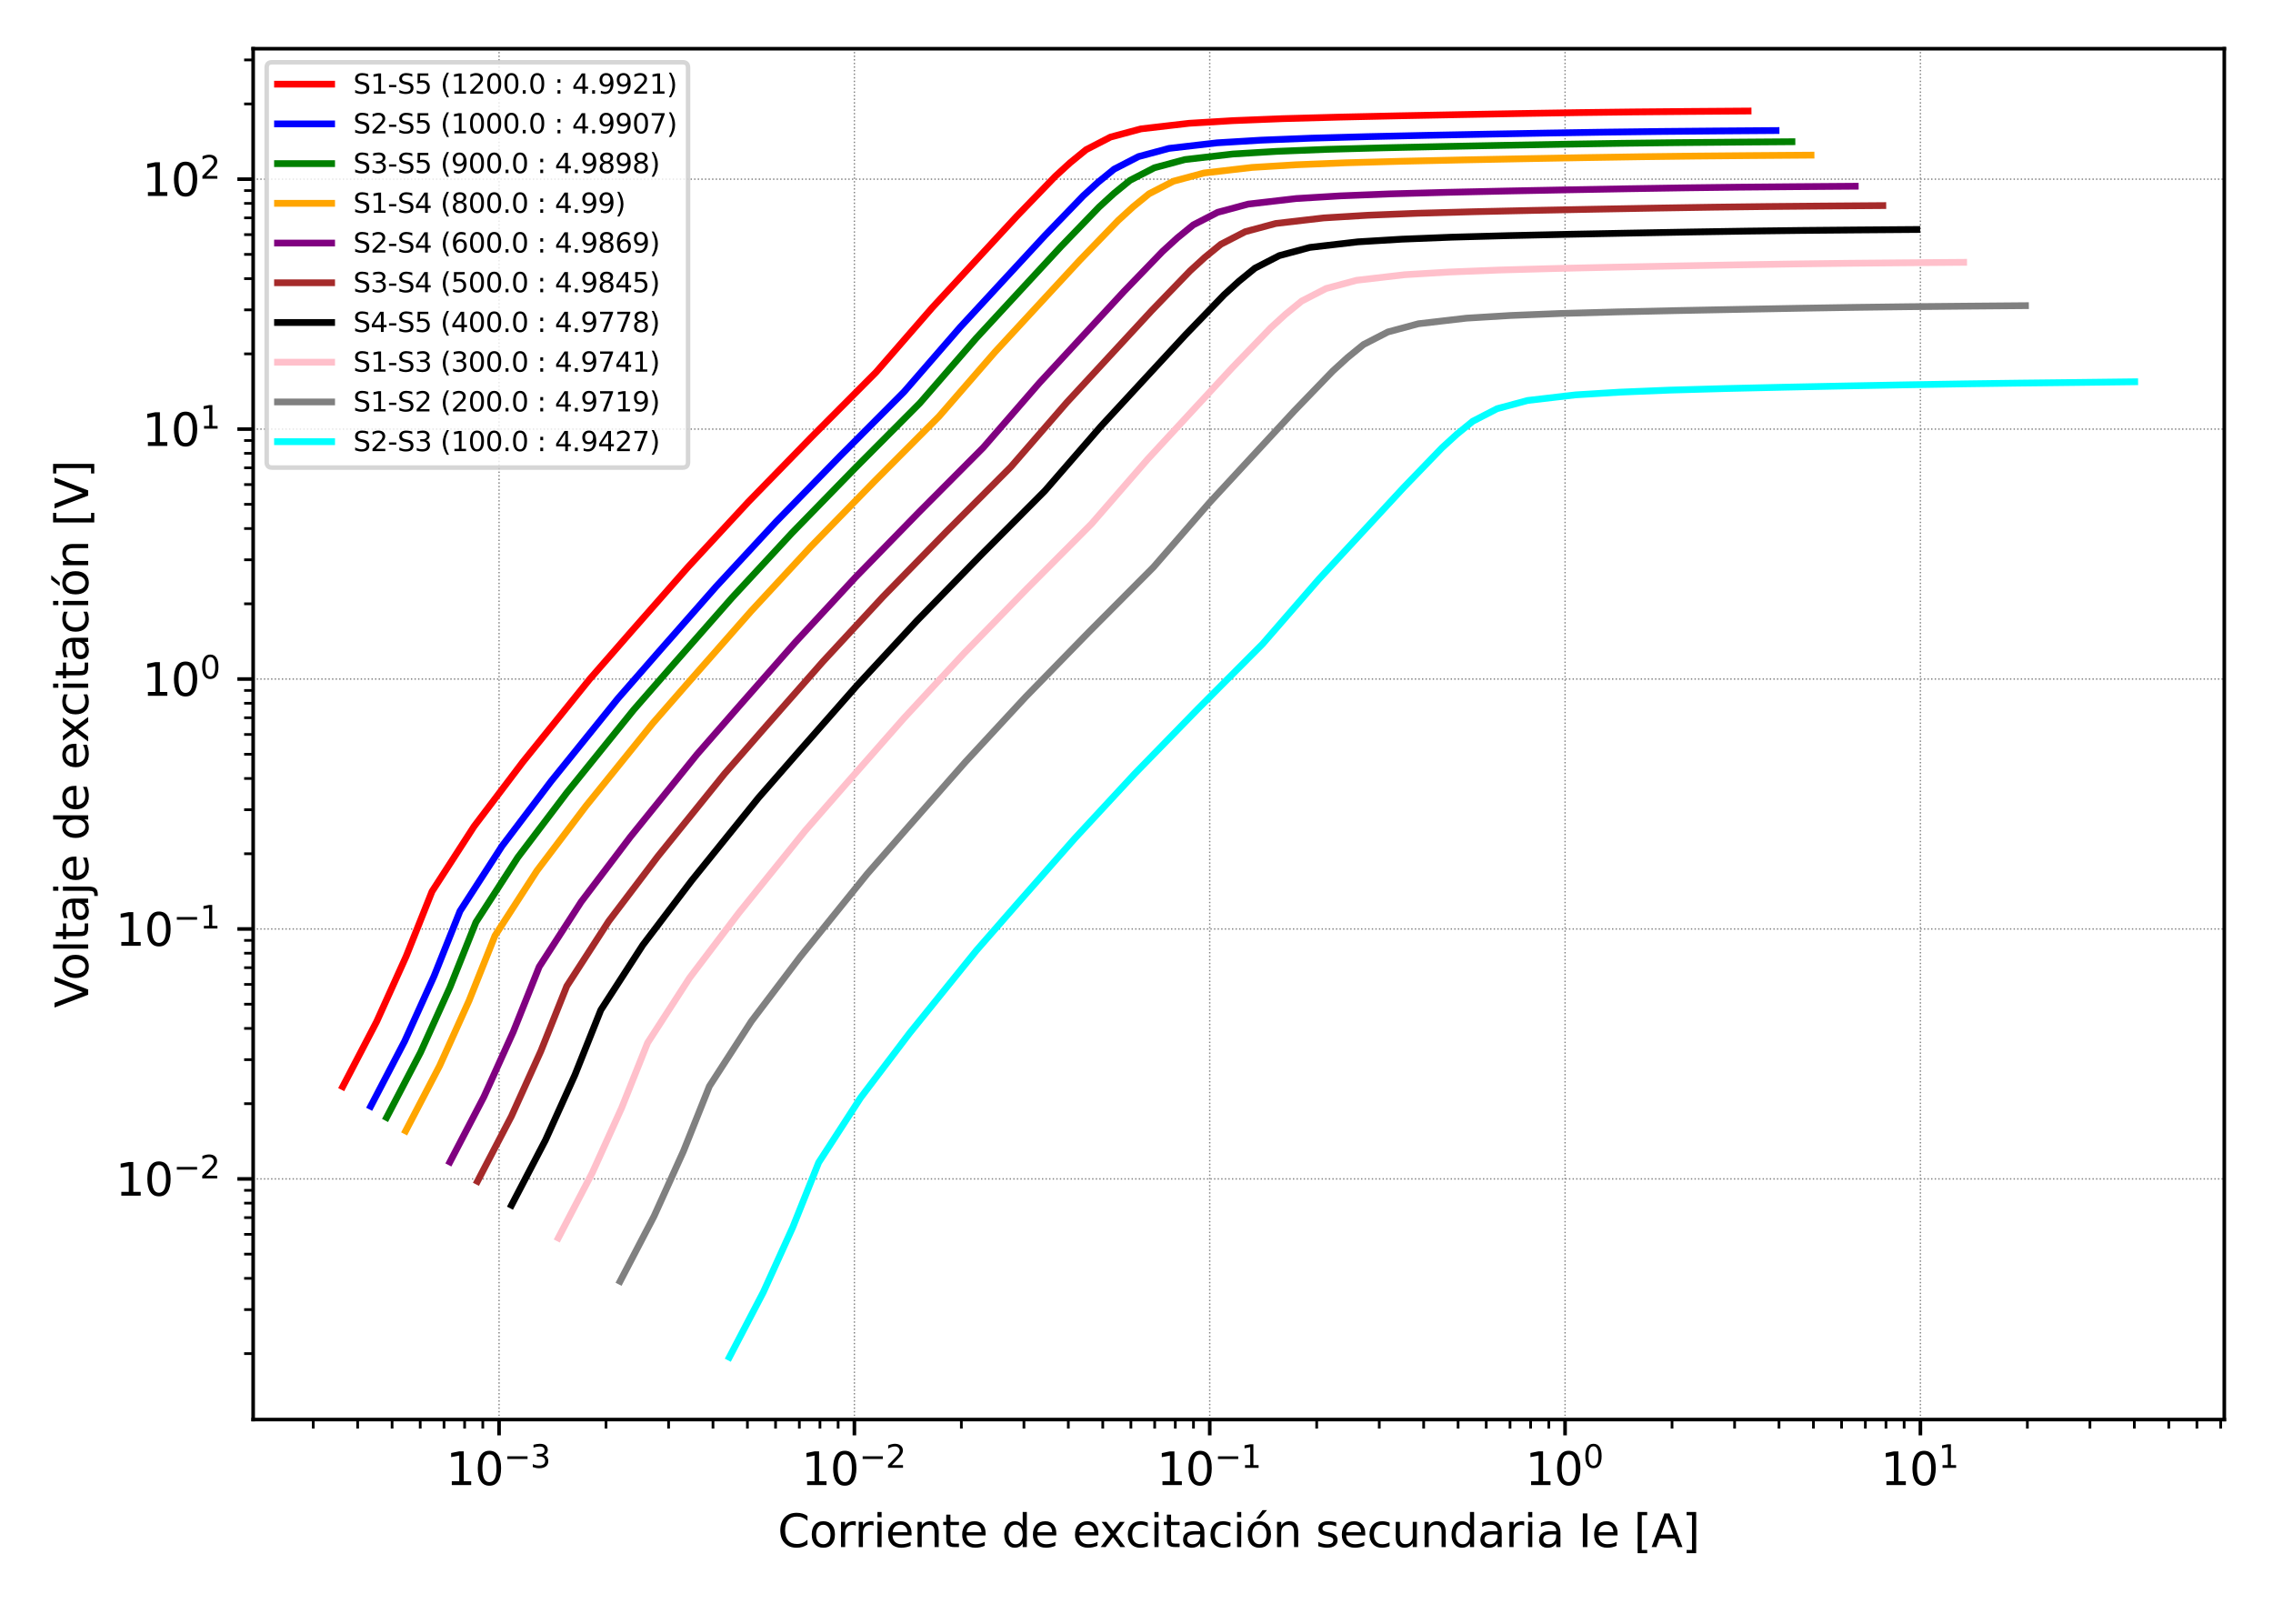 <?xml version="1.0" encoding="utf-8" standalone="no"?>
<!DOCTYPE svg PUBLIC "-//W3C//DTD SVG 1.1//EN"
  "http://www.w3.org/Graphics/SVG/1.1/DTD/svg11.dtd">
<svg xmlns:xlink="http://www.w3.org/1999/xlink" width="504pt" height="360pt" viewBox="0 0 504 360" xmlns="http://www.w3.org/2000/svg" version="1.1">
 <defs>
  <style type="text/css">*{stroke-linejoin: round; stroke-linecap: butt}</style>
 </defs>
 <g id="figure_1">
  <g id="patch_1">
   <path d="M 0 360 
L 504 360 
L 504 0 
L 0 0 
z
" style="fill: #ffffff"/>
  </g>
  <g id="axes_1">
   <g id="patch_2">
    <path d="M 56.132 314.728 
L 493.2 314.728 
L 493.2 10.8 
L 56.132 10.8 
z
" style="fill: #ffffff"/>
   </g>
   <g id="matplotlib.axis_1">
    <g id="xtick_1">
     <g id="line2d_1">
      <path d="M 110.658 314.728 
L 110.658 10.8 
" clip-path="url(#p30d128aefd)" style="fill: none; stroke-dasharray: 0.3,0.495; stroke-dashoffset: 0; stroke: #808080; stroke-width: 0.3"/>
     </g>
     <g id="line2d_2">
      <defs>
       <path id="m5c9388317c" d="M 0 0 
L 0 3.5 
" style="stroke: #000000; stroke-width: 0.8"/>
      </defs>
      <g>
       <use xlink:href="#m5c9388317c" x="110.658" y="314.728" style="stroke: #000000; stroke-width: 0.8"/>
      </g>
     </g>
     <g id="text_1">
      <!-- $\mathdefault{10^{-3}}$ -->
      <g transform="translate(98.908 329.326) scale(0.1 -0.1)">
       <defs>
        <path id="DejaVuSans-31" d="M 794 531 
L 1825 531 
L 1825 4091 
L 703 3866 
L 703 4441 
L 1819 4666 
L 2450 4666 
L 2450 531 
L 3481 531 
L 3481 0 
L 794 0 
L 794 531 
z
" transform="scale(0.016)"/>
        <path id="DejaVuSans-30" d="M 2034 4250 
Q 1547 4250 1301 3770 
Q 1056 3291 1056 2328 
Q 1056 1369 1301 889 
Q 1547 409 2034 409 
Q 2525 409 2770 889 
Q 3016 1369 3016 2328 
Q 3016 3291 2770 3770 
Q 2525 4250 2034 4250 
z
M 2034 4750 
Q 2819 4750 3233 4129 
Q 3647 3509 3647 2328 
Q 3647 1150 3233 529 
Q 2819 -91 2034 -91 
Q 1250 -91 836 529 
Q 422 1150 422 2328 
Q 422 3509 836 4129 
Q 1250 4750 2034 4750 
z
" transform="scale(0.016)"/>
        <path id="DejaVuSans-2212" d="M 678 2272 
L 4684 2272 
L 4684 1741 
L 678 1741 
L 678 2272 
z
" transform="scale(0.016)"/>
        <path id="DejaVuSans-33" d="M 2597 2516 
Q 3050 2419 3304 2112 
Q 3559 1806 3559 1356 
Q 3559 666 3084 287 
Q 2609 -91 1734 -91 
Q 1441 -91 1130 -33 
Q 819 25 488 141 
L 488 750 
Q 750 597 1062 519 
Q 1375 441 1716 441 
Q 2309 441 2620 675 
Q 2931 909 2931 1356 
Q 2931 1769 2642 2001 
Q 2353 2234 1838 2234 
L 1294 2234 
L 1294 2753 
L 1863 2753 
Q 2328 2753 2575 2939 
Q 2822 3125 2822 3475 
Q 2822 3834 2567 4026 
Q 2313 4219 1838 4219 
Q 1578 4219 1281 4162 
Q 984 4106 628 3988 
L 628 4550 
Q 988 4650 1302 4700 
Q 1616 4750 1894 4750 
Q 2613 4750 3031 4423 
Q 3450 4097 3450 3541 
Q 3450 3153 3228 2886 
Q 3006 2619 2597 2516 
z
" transform="scale(0.016)"/>
       </defs>
       <use xlink:href="#DejaVuSans-31" transform="translate(0 0.766)"/>
       <use xlink:href="#DejaVuSans-30" transform="translate(63.623 0.766)"/>
       <use xlink:href="#DejaVuSans-2212" transform="translate(128.203 39.047) scale(0.7)"/>
       <use xlink:href="#DejaVuSans-33" transform="translate(186.855 39.047) scale(0.7)"/>
      </g>
     </g>
    </g>
    <g id="xtick_2">
     <g id="line2d_3">
      <path d="M 189.448 314.728 
L 189.448 10.8 
" clip-path="url(#p30d128aefd)" style="fill: none; stroke-dasharray: 0.3,0.495; stroke-dashoffset: 0; stroke: #808080; stroke-width: 0.3"/>
     </g>
     <g id="line2d_4">
      <g>
       <use xlink:href="#m5c9388317c" x="189.448" y="314.728" style="stroke: #000000; stroke-width: 0.8"/>
      </g>
     </g>
     <g id="text_2">
      <!-- $\mathdefault{10^{-2}}$ -->
      <g transform="translate(177.698 329.326) scale(0.1 -0.1)">
       <defs>
        <path id="DejaVuSans-32" d="M 1228 531 
L 3431 531 
L 3431 0 
L 469 0 
L 469 531 
Q 828 903 1448 1529 
Q 2069 2156 2228 2338 
Q 2531 2678 2651 2914 
Q 2772 3150 2772 3378 
Q 2772 3750 2511 3984 
Q 2250 4219 1831 4219 
Q 1534 4219 1204 4116 
Q 875 4013 500 3803 
L 500 4441 
Q 881 4594 1212 4672 
Q 1544 4750 1819 4750 
Q 2544 4750 2975 4387 
Q 3406 4025 3406 3419 
Q 3406 3131 3298 2873 
Q 3191 2616 2906 2266 
Q 2828 2175 2409 1742 
Q 1991 1309 1228 531 
z
" transform="scale(0.016)"/>
       </defs>
       <use xlink:href="#DejaVuSans-31" transform="translate(0 0.766)"/>
       <use xlink:href="#DejaVuSans-30" transform="translate(63.623 0.766)"/>
       <use xlink:href="#DejaVuSans-2212" transform="translate(128.203 39.047) scale(0.7)"/>
       <use xlink:href="#DejaVuSans-32" transform="translate(186.855 39.047) scale(0.7)"/>
      </g>
     </g>
    </g>
    <g id="xtick_3">
     <g id="line2d_5">
      <path d="M 268.238 314.728 
L 268.238 10.8 
" clip-path="url(#p30d128aefd)" style="fill: none; stroke-dasharray: 0.3,0.495; stroke-dashoffset: 0; stroke: #808080; stroke-width: 0.3"/>
     </g>
     <g id="line2d_6">
      <g>
       <use xlink:href="#m5c9388317c" x="268.238" y="314.728" style="stroke: #000000; stroke-width: 0.8"/>
      </g>
     </g>
     <g id="text_3">
      <!-- $\mathdefault{10^{-1}}$ -->
      <g transform="translate(256.488 329.326) scale(0.1 -0.1)">
       <use xlink:href="#DejaVuSans-31" transform="translate(0 0.684)"/>
       <use xlink:href="#DejaVuSans-30" transform="translate(63.623 0.684)"/>
       <use xlink:href="#DejaVuSans-2212" transform="translate(128.203 38.966) scale(0.7)"/>
       <use xlink:href="#DejaVuSans-31" transform="translate(186.855 38.966) scale(0.7)"/>
      </g>
     </g>
    </g>
    <g id="xtick_4">
     <g id="line2d_7">
      <path d="M 347.028 314.728 
L 347.028 10.8 
" clip-path="url(#p30d128aefd)" style="fill: none; stroke-dasharray: 0.3,0.495; stroke-dashoffset: 0; stroke: #808080; stroke-width: 0.3"/>
     </g>
     <g id="line2d_8">
      <g>
       <use xlink:href="#m5c9388317c" x="347.028" y="314.728" style="stroke: #000000; stroke-width: 0.8"/>
      </g>
     </g>
     <g id="text_4">
      <!-- $\mathdefault{10^{0}}$ -->
      <g transform="translate(338.228 329.326) scale(0.1 -0.1)">
       <use xlink:href="#DejaVuSans-31" transform="translate(0 0.766)"/>
       <use xlink:href="#DejaVuSans-30" transform="translate(63.623 0.766)"/>
       <use xlink:href="#DejaVuSans-30" transform="translate(128.203 39.047) scale(0.7)"/>
      </g>
     </g>
    </g>
    <g id="xtick_5">
     <g id="line2d_9">
      <path d="M 425.818 314.728 
L 425.818 10.8 
" clip-path="url(#p30d128aefd)" style="fill: none; stroke-dasharray: 0.3,0.495; stroke-dashoffset: 0; stroke: #808080; stroke-width: 0.3"/>
     </g>
     <g id="line2d_10">
      <g>
       <use xlink:href="#m5c9388317c" x="425.818" y="314.728" style="stroke: #000000; stroke-width: 0.8"/>
      </g>
     </g>
     <g id="text_5">
      <!-- $\mathdefault{10^{1}}$ -->
      <g transform="translate(417.018 329.326) scale(0.1 -0.1)">
       <use xlink:href="#DejaVuSans-31" transform="translate(0 0.684)"/>
       <use xlink:href="#DejaVuSans-30" transform="translate(63.623 0.684)"/>
       <use xlink:href="#DejaVuSans-31" transform="translate(128.203 38.966) scale(0.7)"/>
      </g>
     </g>
    </g>
    <g id="xtick_6">
     <g id="line2d_11">
      <defs>
       <path id="m4d7b8e73cc" d="M 0 0 
L 0 2 
" style="stroke: #000000; stroke-width: 0.6"/>
      </defs>
      <g>
       <use xlink:href="#m4d7b8e73cc" x="69.46" y="314.728" style="stroke: #000000; stroke-width: 0.6"/>
      </g>
     </g>
    </g>
    <g id="xtick_7">
     <g id="line2d_12">
      <g>
       <use xlink:href="#m4d7b8e73cc" x="79.304" y="314.728" style="stroke: #000000; stroke-width: 0.6"/>
      </g>
     </g>
    </g>
    <g id="xtick_8">
     <g id="line2d_13">
      <g>
       <use xlink:href="#m4d7b8e73cc" x="86.94" y="314.728" style="stroke: #000000; stroke-width: 0.6"/>
      </g>
     </g>
    </g>
    <g id="xtick_9">
     <g id="line2d_14">
      <g>
       <use xlink:href="#m4d7b8e73cc" x="93.178" y="314.728" style="stroke: #000000; stroke-width: 0.6"/>
      </g>
     </g>
    </g>
    <g id="xtick_10">
     <g id="line2d_15">
      <g>
       <use xlink:href="#m4d7b8e73cc" x="98.453" y="314.728" style="stroke: #000000; stroke-width: 0.6"/>
      </g>
     </g>
    </g>
    <g id="xtick_11">
     <g id="line2d_16">
      <g>
       <use xlink:href="#m4d7b8e73cc" x="103.022" y="314.728" style="stroke: #000000; stroke-width: 0.6"/>
      </g>
     </g>
    </g>
    <g id="xtick_12">
     <g id="line2d_17">
      <g>
       <use xlink:href="#m4d7b8e73cc" x="107.052" y="314.728" style="stroke: #000000; stroke-width: 0.6"/>
      </g>
     </g>
    </g>
    <g id="xtick_13">
     <g id="line2d_18">
      <g>
       <use xlink:href="#m4d7b8e73cc" x="134.376" y="314.728" style="stroke: #000000; stroke-width: 0.6"/>
      </g>
     </g>
    </g>
    <g id="xtick_14">
     <g id="line2d_19">
      <g>
       <use xlink:href="#m4d7b8e73cc" x="148.25" y="314.728" style="stroke: #000000; stroke-width: 0.6"/>
      </g>
     </g>
    </g>
    <g id="xtick_15">
     <g id="line2d_20">
      <g>
       <use xlink:href="#m4d7b8e73cc" x="158.094" y="314.728" style="stroke: #000000; stroke-width: 0.6"/>
      </g>
     </g>
    </g>
    <g id="xtick_16">
     <g id="line2d_21">
      <g>
       <use xlink:href="#m4d7b8e73cc" x="165.73" y="314.728" style="stroke: #000000; stroke-width: 0.6"/>
      </g>
     </g>
    </g>
    <g id="xtick_17">
     <g id="line2d_22">
      <g>
       <use xlink:href="#m4d7b8e73cc" x="171.968" y="314.728" style="stroke: #000000; stroke-width: 0.6"/>
      </g>
     </g>
    </g>
    <g id="xtick_18">
     <g id="line2d_23">
      <g>
       <use xlink:href="#m4d7b8e73cc" x="177.243" y="314.728" style="stroke: #000000; stroke-width: 0.6"/>
      </g>
     </g>
    </g>
    <g id="xtick_19">
     <g id="line2d_24">
      <g>
       <use xlink:href="#m4d7b8e73cc" x="181.812" y="314.728" style="stroke: #000000; stroke-width: 0.6"/>
      </g>
     </g>
    </g>
    <g id="xtick_20">
     <g id="line2d_25">
      <g>
       <use xlink:href="#m4d7b8e73cc" x="185.843" y="314.728" style="stroke: #000000; stroke-width: 0.6"/>
      </g>
     </g>
    </g>
    <g id="xtick_21">
     <g id="line2d_26">
      <g>
       <use xlink:href="#m4d7b8e73cc" x="213.166" y="314.728" style="stroke: #000000; stroke-width: 0.6"/>
      </g>
     </g>
    </g>
    <g id="xtick_22">
     <g id="line2d_27">
      <g>
       <use xlink:href="#m4d7b8e73cc" x="227.04" y="314.728" style="stroke: #000000; stroke-width: 0.6"/>
      </g>
     </g>
    </g>
    <g id="xtick_23">
     <g id="line2d_28">
      <g>
       <use xlink:href="#m4d7b8e73cc" x="236.884" y="314.728" style="stroke: #000000; stroke-width: 0.6"/>
      </g>
     </g>
    </g>
    <g id="xtick_24">
     <g id="line2d_29">
      <g>
       <use xlink:href="#m4d7b8e73cc" x="244.52" y="314.728" style="stroke: #000000; stroke-width: 0.6"/>
      </g>
     </g>
    </g>
    <g id="xtick_25">
     <g id="line2d_30">
      <g>
       <use xlink:href="#m4d7b8e73cc" x="250.758" y="314.728" style="stroke: #000000; stroke-width: 0.6"/>
      </g>
     </g>
    </g>
    <g id="xtick_26">
     <g id="line2d_31">
      <g>
       <use xlink:href="#m4d7b8e73cc" x="256.033" y="314.728" style="stroke: #000000; stroke-width: 0.6"/>
      </g>
     </g>
    </g>
    <g id="xtick_27">
     <g id="line2d_32">
      <g>
       <use xlink:href="#m4d7b8e73cc" x="260.602" y="314.728" style="stroke: #000000; stroke-width: 0.6"/>
      </g>
     </g>
    </g>
    <g id="xtick_28">
     <g id="line2d_33">
      <g>
       <use xlink:href="#m4d7b8e73cc" x="264.633" y="314.728" style="stroke: #000000; stroke-width: 0.6"/>
      </g>
     </g>
    </g>
    <g id="xtick_29">
     <g id="line2d_34">
      <g>
       <use xlink:href="#m4d7b8e73cc" x="291.956" y="314.728" style="stroke: #000000; stroke-width: 0.6"/>
      </g>
     </g>
    </g>
    <g id="xtick_30">
     <g id="line2d_35">
      <g>
       <use xlink:href="#m4d7b8e73cc" x="305.83" y="314.728" style="stroke: #000000; stroke-width: 0.6"/>
      </g>
     </g>
    </g>
    <g id="xtick_31">
     <g id="line2d_36">
      <g>
       <use xlink:href="#m4d7b8e73cc" x="315.674" y="314.728" style="stroke: #000000; stroke-width: 0.6"/>
      </g>
     </g>
    </g>
    <g id="xtick_32">
     <g id="line2d_37">
      <g>
       <use xlink:href="#m4d7b8e73cc" x="323.31" y="314.728" style="stroke: #000000; stroke-width: 0.6"/>
      </g>
     </g>
    </g>
    <g id="xtick_33">
     <g id="line2d_38">
      <g>
       <use xlink:href="#m4d7b8e73cc" x="329.548" y="314.728" style="stroke: #000000; stroke-width: 0.6"/>
      </g>
     </g>
    </g>
    <g id="xtick_34">
     <g id="line2d_39">
      <g>
       <use xlink:href="#m4d7b8e73cc" x="334.823" y="314.728" style="stroke: #000000; stroke-width: 0.6"/>
      </g>
     </g>
    </g>
    <g id="xtick_35">
     <g id="line2d_40">
      <g>
       <use xlink:href="#m4d7b8e73cc" x="339.392" y="314.728" style="stroke: #000000; stroke-width: 0.6"/>
      </g>
     </g>
    </g>
    <g id="xtick_36">
     <g id="line2d_41">
      <g>
       <use xlink:href="#m4d7b8e73cc" x="343.423" y="314.728" style="stroke: #000000; stroke-width: 0.6"/>
      </g>
     </g>
    </g>
    <g id="xtick_37">
     <g id="line2d_42">
      <g>
       <use xlink:href="#m4d7b8e73cc" x="370.746" y="314.728" style="stroke: #000000; stroke-width: 0.6"/>
      </g>
     </g>
    </g>
    <g id="xtick_38">
     <g id="line2d_43">
      <g>
       <use xlink:href="#m4d7b8e73cc" x="384.62" y="314.728" style="stroke: #000000; stroke-width: 0.6"/>
      </g>
     </g>
    </g>
    <g id="xtick_39">
     <g id="line2d_44">
      <g>
       <use xlink:href="#m4d7b8e73cc" x="394.464" y="314.728" style="stroke: #000000; stroke-width: 0.6"/>
      </g>
     </g>
    </g>
    <g id="xtick_40">
     <g id="line2d_45">
      <g>
       <use xlink:href="#m4d7b8e73cc" x="402.1" y="314.728" style="stroke: #000000; stroke-width: 0.6"/>
      </g>
     </g>
    </g>
    <g id="xtick_41">
     <g id="line2d_46">
      <g>
       <use xlink:href="#m4d7b8e73cc" x="408.338" y="314.728" style="stroke: #000000; stroke-width: 0.6"/>
      </g>
     </g>
    </g>
    <g id="xtick_42">
     <g id="line2d_47">
      <g>
       <use xlink:href="#m4d7b8e73cc" x="413.613" y="314.728" style="stroke: #000000; stroke-width: 0.6"/>
      </g>
     </g>
    </g>
    <g id="xtick_43">
     <g id="line2d_48">
      <g>
       <use xlink:href="#m4d7b8e73cc" x="418.182" y="314.728" style="stroke: #000000; stroke-width: 0.6"/>
      </g>
     </g>
    </g>
    <g id="xtick_44">
     <g id="line2d_49">
      <g>
       <use xlink:href="#m4d7b8e73cc" x="422.213" y="314.728" style="stroke: #000000; stroke-width: 0.6"/>
      </g>
     </g>
    </g>
    <g id="xtick_45">
     <g id="line2d_50">
      <g>
       <use xlink:href="#m4d7b8e73cc" x="449.536" y="314.728" style="stroke: #000000; stroke-width: 0.6"/>
      </g>
     </g>
    </g>
    <g id="xtick_46">
     <g id="line2d_51">
      <g>
       <use xlink:href="#m4d7b8e73cc" x="463.41" y="314.728" style="stroke: #000000; stroke-width: 0.6"/>
      </g>
     </g>
    </g>
    <g id="xtick_47">
     <g id="line2d_52">
      <g>
       <use xlink:href="#m4d7b8e73cc" x="473.254" y="314.728" style="stroke: #000000; stroke-width: 0.6"/>
      </g>
     </g>
    </g>
    <g id="xtick_48">
     <g id="line2d_53">
      <g>
       <use xlink:href="#m4d7b8e73cc" x="480.89" y="314.728" style="stroke: #000000; stroke-width: 0.6"/>
      </g>
     </g>
    </g>
    <g id="xtick_49">
     <g id="line2d_54">
      <g>
       <use xlink:href="#m4d7b8e73cc" x="487.128" y="314.728" style="stroke: #000000; stroke-width: 0.6"/>
      </g>
     </g>
    </g>
    <g id="xtick_50">
     <g id="line2d_55">
      <g>
       <use xlink:href="#m4d7b8e73cc" x="492.403" y="314.728" style="stroke: #000000; stroke-width: 0.6"/>
      </g>
     </g>
    </g>
    <g id="text_6">
     <!-- Corriente de excitación secundaria Ie [A] -->
     <g transform="translate(172.446 343.005) scale(0.1 -0.1)">
      <defs>
       <path id="DejaVuSans-43" d="M 4122 4306 
L 4122 3641 
Q 3803 3938 3442 4084 
Q 3081 4231 2675 4231 
Q 1875 4231 1450 3742 
Q 1025 3253 1025 2328 
Q 1025 1406 1450 917 
Q 1875 428 2675 428 
Q 3081 428 3442 575 
Q 3803 722 4122 1019 
L 4122 359 
Q 3791 134 3420 21 
Q 3050 -91 2638 -91 
Q 1578 -91 968 557 
Q 359 1206 359 2328 
Q 359 3453 968 4101 
Q 1578 4750 2638 4750 
Q 3056 4750 3426 4639 
Q 3797 4528 4122 4306 
z
" transform="scale(0.016)"/>
       <path id="DejaVuSans-6f" d="M 1959 3097 
Q 1497 3097 1228 2736 
Q 959 2375 959 1747 
Q 959 1119 1226 758 
Q 1494 397 1959 397 
Q 2419 397 2687 759 
Q 2956 1122 2956 1747 
Q 2956 2369 2687 2733 
Q 2419 3097 1959 3097 
z
M 1959 3584 
Q 2709 3584 3137 3096 
Q 3566 2609 3566 1747 
Q 3566 888 3137 398 
Q 2709 -91 1959 -91 
Q 1206 -91 779 398 
Q 353 888 353 1747 
Q 353 2609 779 3096 
Q 1206 3584 1959 3584 
z
" transform="scale(0.016)"/>
       <path id="DejaVuSans-72" d="M 2631 2963 
Q 2534 3019 2420 3045 
Q 2306 3072 2169 3072 
Q 1681 3072 1420 2755 
Q 1159 2438 1159 1844 
L 1159 0 
L 581 0 
L 581 3500 
L 1159 3500 
L 1159 2956 
Q 1341 3275 1631 3429 
Q 1922 3584 2338 3584 
Q 2397 3584 2469 3576 
Q 2541 3569 2628 3553 
L 2631 2963 
z
" transform="scale(0.016)"/>
       <path id="DejaVuSans-69" d="M 603 3500 
L 1178 3500 
L 1178 0 
L 603 0 
L 603 3500 
z
M 603 4863 
L 1178 4863 
L 1178 4134 
L 603 4134 
L 603 4863 
z
" transform="scale(0.016)"/>
       <path id="DejaVuSans-65" d="M 3597 1894 
L 3597 1613 
L 953 1613 
Q 991 1019 1311 708 
Q 1631 397 2203 397 
Q 2534 397 2845 478 
Q 3156 559 3463 722 
L 3463 178 
Q 3153 47 2828 -22 
Q 2503 -91 2169 -91 
Q 1331 -91 842 396 
Q 353 884 353 1716 
Q 353 2575 817 3079 
Q 1281 3584 2069 3584 
Q 2775 3584 3186 3129 
Q 3597 2675 3597 1894 
z
M 3022 2063 
Q 3016 2534 2758 2815 
Q 2500 3097 2075 3097 
Q 1594 3097 1305 2825 
Q 1016 2553 972 2059 
L 3022 2063 
z
" transform="scale(0.016)"/>
       <path id="DejaVuSans-6e" d="M 3513 2113 
L 3513 0 
L 2938 0 
L 2938 2094 
Q 2938 2591 2744 2837 
Q 2550 3084 2163 3084 
Q 1697 3084 1428 2787 
Q 1159 2491 1159 1978 
L 1159 0 
L 581 0 
L 581 3500 
L 1159 3500 
L 1159 2956 
Q 1366 3272 1645 3428 
Q 1925 3584 2291 3584 
Q 2894 3584 3203 3211 
Q 3513 2838 3513 2113 
z
" transform="scale(0.016)"/>
       <path id="DejaVuSans-74" d="M 1172 4494 
L 1172 3500 
L 2356 3500 
L 2356 3053 
L 1172 3053 
L 1172 1153 
Q 1172 725 1289 603 
Q 1406 481 1766 481 
L 2356 481 
L 2356 0 
L 1766 0 
Q 1100 0 847 248 
Q 594 497 594 1153 
L 594 3053 
L 172 3053 
L 172 3500 
L 594 3500 
L 594 4494 
L 1172 4494 
z
" transform="scale(0.016)"/>
       <path id="DejaVuSans-20" transform="scale(0.016)"/>
       <path id="DejaVuSans-64" d="M 2906 2969 
L 2906 4863 
L 3481 4863 
L 3481 0 
L 2906 0 
L 2906 525 
Q 2725 213 2448 61 
Q 2172 -91 1784 -91 
Q 1150 -91 751 415 
Q 353 922 353 1747 
Q 353 2572 751 3078 
Q 1150 3584 1784 3584 
Q 2172 3584 2448 3432 
Q 2725 3281 2906 2969 
z
M 947 1747 
Q 947 1113 1208 752 
Q 1469 391 1925 391 
Q 2381 391 2643 752 
Q 2906 1113 2906 1747 
Q 2906 2381 2643 2742 
Q 2381 3103 1925 3103 
Q 1469 3103 1208 2742 
Q 947 2381 947 1747 
z
" transform="scale(0.016)"/>
       <path id="DejaVuSans-78" d="M 3513 3500 
L 2247 1797 
L 3578 0 
L 2900 0 
L 1881 1375 
L 863 0 
L 184 0 
L 1544 1831 
L 300 3500 
L 978 3500 
L 1906 2253 
L 2834 3500 
L 3513 3500 
z
" transform="scale(0.016)"/>
       <path id="DejaVuSans-63" d="M 3122 3366 
L 3122 2828 
Q 2878 2963 2633 3030 
Q 2388 3097 2138 3097 
Q 1578 3097 1268 2742 
Q 959 2388 959 1747 
Q 959 1106 1268 751 
Q 1578 397 2138 397 
Q 2388 397 2633 464 
Q 2878 531 3122 666 
L 3122 134 
Q 2881 22 2623 -34 
Q 2366 -91 2075 -91 
Q 1284 -91 818 406 
Q 353 903 353 1747 
Q 353 2603 823 3093 
Q 1294 3584 2113 3584 
Q 2378 3584 2631 3529 
Q 2884 3475 3122 3366 
z
" transform="scale(0.016)"/>
       <path id="DejaVuSans-61" d="M 2194 1759 
Q 1497 1759 1228 1600 
Q 959 1441 959 1056 
Q 959 750 1161 570 
Q 1363 391 1709 391 
Q 2188 391 2477 730 
Q 2766 1069 2766 1631 
L 2766 1759 
L 2194 1759 
z
M 3341 1997 
L 3341 0 
L 2766 0 
L 2766 531 
Q 2569 213 2275 61 
Q 1981 -91 1556 -91 
Q 1019 -91 701 211 
Q 384 513 384 1019 
Q 384 1609 779 1909 
Q 1175 2209 1959 2209 
L 2766 2209 
L 2766 2266 
Q 2766 2663 2505 2880 
Q 2244 3097 1772 3097 
Q 1472 3097 1187 3025 
Q 903 2953 641 2809 
L 641 3341 
Q 956 3463 1253 3523 
Q 1550 3584 1831 3584 
Q 2591 3584 2966 3190 
Q 3341 2797 3341 1997 
z
" transform="scale(0.016)"/>
       <path id="DejaVuSans-f3" d="M 1959 3097 
Q 1497 3097 1228 2736 
Q 959 2375 959 1747 
Q 959 1119 1226 758 
Q 1494 397 1959 397 
Q 2419 397 2687 759 
Q 2956 1122 2956 1747 
Q 2956 2369 2687 2733 
Q 2419 3097 1959 3097 
z
M 1959 3584 
Q 2709 3584 3137 3096 
Q 3566 2609 3566 1747 
Q 3566 888 3137 398 
Q 2709 -91 1959 -91 
Q 1206 -91 779 398 
Q 353 888 353 1747 
Q 353 2609 779 3096 
Q 1206 3584 1959 3584 
z
M 2394 5119 
L 3016 5119 
L 1998 3944 
L 1519 3944 
L 2394 5119 
z
" transform="scale(0.016)"/>
       <path id="DejaVuSans-73" d="M 2834 3397 
L 2834 2853 
Q 2591 2978 2328 3040 
Q 2066 3103 1784 3103 
Q 1356 3103 1142 2972 
Q 928 2841 928 2578 
Q 928 2378 1081 2264 
Q 1234 2150 1697 2047 
L 1894 2003 
Q 2506 1872 2764 1633 
Q 3022 1394 3022 966 
Q 3022 478 2636 193 
Q 2250 -91 1575 -91 
Q 1294 -91 989 -36 
Q 684 19 347 128 
L 347 722 
Q 666 556 975 473 
Q 1284 391 1588 391 
Q 1994 391 2212 530 
Q 2431 669 2431 922 
Q 2431 1156 2273 1281 
Q 2116 1406 1581 1522 
L 1381 1569 
Q 847 1681 609 1914 
Q 372 2147 372 2553 
Q 372 3047 722 3315 
Q 1072 3584 1716 3584 
Q 2034 3584 2315 3537 
Q 2597 3491 2834 3397 
z
" transform="scale(0.016)"/>
       <path id="DejaVuSans-75" d="M 544 1381 
L 544 3500 
L 1119 3500 
L 1119 1403 
Q 1119 906 1312 657 
Q 1506 409 1894 409 
Q 2359 409 2629 706 
Q 2900 1003 2900 1516 
L 2900 3500 
L 3475 3500 
L 3475 0 
L 2900 0 
L 2900 538 
Q 2691 219 2414 64 
Q 2138 -91 1772 -91 
Q 1169 -91 856 284 
Q 544 659 544 1381 
z
M 1991 3584 
L 1991 3584 
z
" transform="scale(0.016)"/>
       <path id="DejaVuSans-49" d="M 628 4666 
L 1259 4666 
L 1259 0 
L 628 0 
L 628 4666 
z
" transform="scale(0.016)"/>
       <path id="DejaVuSans-5b" d="M 550 4863 
L 1875 4863 
L 1875 4416 
L 1125 4416 
L 1125 -397 
L 1875 -397 
L 1875 -844 
L 550 -844 
L 550 4863 
z
" transform="scale(0.016)"/>
       <path id="DejaVuSans-41" d="M 2188 4044 
L 1331 1722 
L 3047 1722 
L 2188 4044 
z
M 1831 4666 
L 2547 4666 
L 4325 0 
L 3669 0 
L 3244 1197 
L 1141 1197 
L 716 0 
L 50 0 
L 1831 4666 
z
" transform="scale(0.016)"/>
       <path id="DejaVuSans-5d" d="M 1947 4863 
L 1947 -844 
L 622 -844 
L 622 -397 
L 1369 -397 
L 1369 4416 
L 622 4416 
L 622 4863 
L 1947 4863 
z
" transform="scale(0.016)"/>
      </defs>
      <use xlink:href="#DejaVuSans-43"/>
      <use xlink:href="#DejaVuSans-6f" transform="translate(69.824 0)"/>
      <use xlink:href="#DejaVuSans-72" transform="translate(131.006 0)"/>
      <use xlink:href="#DejaVuSans-72" transform="translate(170.369 0)"/>
      <use xlink:href="#DejaVuSans-69" transform="translate(211.482 0)"/>
      <use xlink:href="#DejaVuSans-65" transform="translate(239.266 0)"/>
      <use xlink:href="#DejaVuSans-6e" transform="translate(300.789 0)"/>
      <use xlink:href="#DejaVuSans-74" transform="translate(364.168 0)"/>
      <use xlink:href="#DejaVuSans-65" transform="translate(403.377 0)"/>
      <use xlink:href="#DejaVuSans-20" transform="translate(464.9 0)"/>
      <use xlink:href="#DejaVuSans-64" transform="translate(496.688 0)"/>
      <use xlink:href="#DejaVuSans-65" transform="translate(560.164 0)"/>
      <use xlink:href="#DejaVuSans-20" transform="translate(621.688 0)"/>
      <use xlink:href="#DejaVuSans-65" transform="translate(653.475 0)"/>
      <use xlink:href="#DejaVuSans-78" transform="translate(713.248 0)"/>
      <use xlink:href="#DejaVuSans-63" transform="translate(770.678 0)"/>
      <use xlink:href="#DejaVuSans-69" transform="translate(825.658 0)"/>
      <use xlink:href="#DejaVuSans-74" transform="translate(853.441 0)"/>
      <use xlink:href="#DejaVuSans-61" transform="translate(892.65 0)"/>
      <use xlink:href="#DejaVuSans-63" transform="translate(953.93 0)"/>
      <use xlink:href="#DejaVuSans-69" transform="translate(1008.91 0)"/>
      <use xlink:href="#DejaVuSans-f3" transform="translate(1036.693 0)"/>
      <use xlink:href="#DejaVuSans-6e" transform="translate(1097.875 0)"/>
      <use xlink:href="#DejaVuSans-20" transform="translate(1161.254 0)"/>
      <use xlink:href="#DejaVuSans-73" transform="translate(1193.041 0)"/>
      <use xlink:href="#DejaVuSans-65" transform="translate(1245.141 0)"/>
      <use xlink:href="#DejaVuSans-63" transform="translate(1306.664 0)"/>
      <use xlink:href="#DejaVuSans-75" transform="translate(1361.645 0)"/>
      <use xlink:href="#DejaVuSans-6e" transform="translate(1425.023 0)"/>
      <use xlink:href="#DejaVuSans-64" transform="translate(1488.402 0)"/>
      <use xlink:href="#DejaVuSans-61" transform="translate(1551.879 0)"/>
      <use xlink:href="#DejaVuSans-72" transform="translate(1613.158 0)"/>
      <use xlink:href="#DejaVuSans-69" transform="translate(1654.271 0)"/>
      <use xlink:href="#DejaVuSans-61" transform="translate(1682.055 0)"/>
      <use xlink:href="#DejaVuSans-20" transform="translate(1743.334 0)"/>
      <use xlink:href="#DejaVuSans-49" transform="translate(1775.121 0)"/>
      <use xlink:href="#DejaVuSans-65" transform="translate(1804.613 0)"/>
      <use xlink:href="#DejaVuSans-20" transform="translate(1866.137 0)"/>
      <use xlink:href="#DejaVuSans-5b" transform="translate(1897.924 0)"/>
      <use xlink:href="#DejaVuSans-41" transform="translate(1936.938 0)"/>
      <use xlink:href="#DejaVuSans-5d" transform="translate(2005.346 0)"/>
     </g>
    </g>
   </g>
   <g id="matplotlib.axis_2">
    <g id="ytick_1">
     <g id="line2d_56">
      <path d="M 56.132 261.373 
L 493.2 261.373 
" clip-path="url(#p30d128aefd)" style="fill: none; stroke-dasharray: 0.3,0.495; stroke-dashoffset: 0; stroke: #808080; stroke-width: 0.3"/>
     </g>
     <g id="line2d_57">
      <defs>
       <path id="mbcf2943483" d="M 0 0 
L -3.5 0 
" style="stroke: #000000; stroke-width: 0.8"/>
      </defs>
      <g>
       <use xlink:href="#mbcf2943483" x="56.132" y="261.373" style="stroke: #000000; stroke-width: 0.8"/>
      </g>
     </g>
     <g id="text_7">
      <!-- $\mathdefault{10^{-2}}$ -->
      <g transform="translate(25.632 265.172) scale(0.1 -0.1)">
       <use xlink:href="#DejaVuSans-31" transform="translate(0 0.766)"/>
       <use xlink:href="#DejaVuSans-30" transform="translate(63.623 0.766)"/>
       <use xlink:href="#DejaVuSans-2212" transform="translate(128.203 39.047) scale(0.7)"/>
       <use xlink:href="#DejaVuSans-32" transform="translate(186.855 39.047) scale(0.7)"/>
      </g>
     </g>
    </g>
    <g id="ytick_2">
     <g id="line2d_58">
      <path d="M 56.132 205.96 
L 493.2 205.96 
" clip-path="url(#p30d128aefd)" style="fill: none; stroke-dasharray: 0.3,0.495; stroke-dashoffset: 0; stroke: #808080; stroke-width: 0.3"/>
     </g>
     <g id="line2d_59">
      <g>
       <use xlink:href="#mbcf2943483" x="56.132" y="205.96" style="stroke: #000000; stroke-width: 0.8"/>
      </g>
     </g>
     <g id="text_8">
      <!-- $\mathdefault{10^{-1}}$ -->
      <g transform="translate(25.632 209.759) scale(0.1 -0.1)">
       <use xlink:href="#DejaVuSans-31" transform="translate(0 0.684)"/>
       <use xlink:href="#DejaVuSans-30" transform="translate(63.623 0.684)"/>
       <use xlink:href="#DejaVuSans-2212" transform="translate(128.203 38.966) scale(0.7)"/>
       <use xlink:href="#DejaVuSans-31" transform="translate(186.855 38.966) scale(0.7)"/>
      </g>
     </g>
    </g>
    <g id="ytick_3">
     <g id="line2d_60">
      <path d="M 56.132 150.547 
L 493.2 150.547 
" clip-path="url(#p30d128aefd)" style="fill: none; stroke-dasharray: 0.3,0.495; stroke-dashoffset: 0; stroke: #808080; stroke-width: 0.3"/>
     </g>
     <g id="line2d_61">
      <g>
       <use xlink:href="#mbcf2943483" x="56.132" y="150.547" style="stroke: #000000; stroke-width: 0.8"/>
      </g>
     </g>
     <g id="text_9">
      <!-- $\mathdefault{10^{0}}$ -->
      <g transform="translate(31.532 154.346) scale(0.1 -0.1)">
       <use xlink:href="#DejaVuSans-31" transform="translate(0 0.766)"/>
       <use xlink:href="#DejaVuSans-30" transform="translate(63.623 0.766)"/>
       <use xlink:href="#DejaVuSans-30" transform="translate(128.203 39.047) scale(0.7)"/>
      </g>
     </g>
    </g>
    <g id="ytick_4">
     <g id="line2d_62">
      <path d="M 56.132 95.134 
L 493.2 95.134 
" clip-path="url(#p30d128aefd)" style="fill: none; stroke-dasharray: 0.3,0.495; stroke-dashoffset: 0; stroke: #808080; stroke-width: 0.3"/>
     </g>
     <g id="line2d_63">
      <g>
       <use xlink:href="#mbcf2943483" x="56.132" y="95.134" style="stroke: #000000; stroke-width: 0.8"/>
      </g>
     </g>
     <g id="text_10">
      <!-- $\mathdefault{10^{1}}$ -->
      <g transform="translate(31.532 98.934) scale(0.1 -0.1)">
       <use xlink:href="#DejaVuSans-31" transform="translate(0 0.684)"/>
       <use xlink:href="#DejaVuSans-30" transform="translate(63.623 0.684)"/>
       <use xlink:href="#DejaVuSans-31" transform="translate(128.203 38.966) scale(0.7)"/>
      </g>
     </g>
    </g>
    <g id="ytick_5">
     <g id="line2d_64">
      <path d="M 56.132 39.722 
L 493.2 39.722 
" clip-path="url(#p30d128aefd)" style="fill: none; stroke-dasharray: 0.3,0.495; stroke-dashoffset: 0; stroke: #808080; stroke-width: 0.3"/>
     </g>
     <g id="line2d_65">
      <g>
       <use xlink:href="#mbcf2943483" x="56.132" y="39.722" style="stroke: #000000; stroke-width: 0.8"/>
      </g>
     </g>
     <g id="text_11">
      <!-- $\mathdefault{10^{2}}$ -->
      <g transform="translate(31.532 43.521) scale(0.1 -0.1)">
       <use xlink:href="#DejaVuSans-31" transform="translate(0 0.766)"/>
       <use xlink:href="#DejaVuSans-30" transform="translate(63.623 0.766)"/>
       <use xlink:href="#DejaVuSans-32" transform="translate(128.203 39.047) scale(0.7)"/>
      </g>
     </g>
    </g>
    <g id="ytick_6">
     <g id="line2d_66">
      <defs>
       <path id="m89f7af594d" d="M 0 0 
L -2 0 
" style="stroke: #000000; stroke-width: 0.6"/>
      </defs>
      <g>
       <use xlink:href="#m89f7af594d" x="56.132" y="300.105" style="stroke: #000000; stroke-width: 0.6"/>
      </g>
     </g>
    </g>
    <g id="ytick_7">
     <g id="line2d_67">
      <g>
       <use xlink:href="#m89f7af594d" x="56.132" y="290.347" style="stroke: #000000; stroke-width: 0.6"/>
      </g>
     </g>
    </g>
    <g id="ytick_8">
     <g id="line2d_68">
      <g>
       <use xlink:href="#m89f7af594d" x="56.132" y="283.424" style="stroke: #000000; stroke-width: 0.6"/>
      </g>
     </g>
    </g>
    <g id="ytick_9">
     <g id="line2d_69">
      <g>
       <use xlink:href="#m89f7af594d" x="56.132" y="278.054" style="stroke: #000000; stroke-width: 0.6"/>
      </g>
     </g>
    </g>
    <g id="ytick_10">
     <g id="line2d_70">
      <g>
       <use xlink:href="#m89f7af594d" x="56.132" y="273.666" style="stroke: #000000; stroke-width: 0.6"/>
      </g>
     </g>
    </g>
    <g id="ytick_11">
     <g id="line2d_71">
      <g>
       <use xlink:href="#m89f7af594d" x="56.132" y="269.956" style="stroke: #000000; stroke-width: 0.6"/>
      </g>
     </g>
    </g>
    <g id="ytick_12">
     <g id="line2d_72">
      <g>
       <use xlink:href="#m89f7af594d" x="56.132" y="266.743" style="stroke: #000000; stroke-width: 0.6"/>
      </g>
     </g>
    </g>
    <g id="ytick_13">
     <g id="line2d_73">
      <g>
       <use xlink:href="#m89f7af594d" x="56.132" y="263.908" style="stroke: #000000; stroke-width: 0.6"/>
      </g>
     </g>
    </g>
    <g id="ytick_14">
     <g id="line2d_74">
      <g>
       <use xlink:href="#m89f7af594d" x="56.132" y="244.692" style="stroke: #000000; stroke-width: 0.6"/>
      </g>
     </g>
    </g>
    <g id="ytick_15">
     <g id="line2d_75">
      <g>
       <use xlink:href="#m89f7af594d" x="56.132" y="234.934" style="stroke: #000000; stroke-width: 0.6"/>
      </g>
     </g>
    </g>
    <g id="ytick_16">
     <g id="line2d_76">
      <g>
       <use xlink:href="#m89f7af594d" x="56.132" y="228.011" style="stroke: #000000; stroke-width: 0.6"/>
      </g>
     </g>
    </g>
    <g id="ytick_17">
     <g id="line2d_77">
      <g>
       <use xlink:href="#m89f7af594d" x="56.132" y="222.641" style="stroke: #000000; stroke-width: 0.6"/>
      </g>
     </g>
    </g>
    <g id="ytick_18">
     <g id="line2d_78">
      <g>
       <use xlink:href="#m89f7af594d" x="56.132" y="218.253" style="stroke: #000000; stroke-width: 0.6"/>
      </g>
     </g>
    </g>
    <g id="ytick_19">
     <g id="line2d_79">
      <g>
       <use xlink:href="#m89f7af594d" x="56.132" y="214.544" style="stroke: #000000; stroke-width: 0.6"/>
      </g>
     </g>
    </g>
    <g id="ytick_20">
     <g id="line2d_80">
      <g>
       <use xlink:href="#m89f7af594d" x="56.132" y="211.33" style="stroke: #000000; stroke-width: 0.6"/>
      </g>
     </g>
    </g>
    <g id="ytick_21">
     <g id="line2d_81">
      <g>
       <use xlink:href="#m89f7af594d" x="56.132" y="208.496" style="stroke: #000000; stroke-width: 0.6"/>
      </g>
     </g>
    </g>
    <g id="ytick_22">
     <g id="line2d_82">
      <g>
       <use xlink:href="#m89f7af594d" x="56.132" y="189.279" style="stroke: #000000; stroke-width: 0.6"/>
      </g>
     </g>
    </g>
    <g id="ytick_23">
     <g id="line2d_83">
      <g>
       <use xlink:href="#m89f7af594d" x="56.132" y="179.521" style="stroke: #000000; stroke-width: 0.6"/>
      </g>
     </g>
    </g>
    <g id="ytick_24">
     <g id="line2d_84">
      <g>
       <use xlink:href="#m89f7af594d" x="56.132" y="172.598" style="stroke: #000000; stroke-width: 0.6"/>
      </g>
     </g>
    </g>
    <g id="ytick_25">
     <g id="line2d_85">
      <g>
       <use xlink:href="#m89f7af594d" x="56.132" y="167.228" style="stroke: #000000; stroke-width: 0.6"/>
      </g>
     </g>
    </g>
    <g id="ytick_26">
     <g id="line2d_86">
      <g>
       <use xlink:href="#m89f7af594d" x="56.132" y="162.84" style="stroke: #000000; stroke-width: 0.6"/>
      </g>
     </g>
    </g>
    <g id="ytick_27">
     <g id="line2d_87">
      <g>
       <use xlink:href="#m89f7af594d" x="56.132" y="159.131" style="stroke: #000000; stroke-width: 0.6"/>
      </g>
     </g>
    </g>
    <g id="ytick_28">
     <g id="line2d_88">
      <g>
       <use xlink:href="#m89f7af594d" x="56.132" y="155.917" style="stroke: #000000; stroke-width: 0.6"/>
      </g>
     </g>
    </g>
    <g id="ytick_29">
     <g id="line2d_89">
      <g>
       <use xlink:href="#m89f7af594d" x="56.132" y="153.083" style="stroke: #000000; stroke-width: 0.6"/>
      </g>
     </g>
    </g>
    <g id="ytick_30">
     <g id="line2d_90">
      <g>
       <use xlink:href="#m89f7af594d" x="56.132" y="133.866" style="stroke: #000000; stroke-width: 0.6"/>
      </g>
     </g>
    </g>
    <g id="ytick_31">
     <g id="line2d_91">
      <g>
       <use xlink:href="#m89f7af594d" x="56.132" y="124.109" style="stroke: #000000; stroke-width: 0.6"/>
      </g>
     </g>
    </g>
    <g id="ytick_32">
     <g id="line2d_92">
      <g>
       <use xlink:href="#m89f7af594d" x="56.132" y="117.185" style="stroke: #000000; stroke-width: 0.6"/>
      </g>
     </g>
    </g>
    <g id="ytick_33">
     <g id="line2d_93">
      <g>
       <use xlink:href="#m89f7af594d" x="56.132" y="111.815" style="stroke: #000000; stroke-width: 0.6"/>
      </g>
     </g>
    </g>
    <g id="ytick_34">
     <g id="line2d_94">
      <g>
       <use xlink:href="#m89f7af594d" x="56.132" y="107.428" style="stroke: #000000; stroke-width: 0.6"/>
      </g>
     </g>
    </g>
    <g id="ytick_35">
     <g id="line2d_95">
      <g>
       <use xlink:href="#m89f7af594d" x="56.132" y="103.718" style="stroke: #000000; stroke-width: 0.6"/>
      </g>
     </g>
    </g>
    <g id="ytick_36">
     <g id="line2d_96">
      <g>
       <use xlink:href="#m89f7af594d" x="56.132" y="100.504" style="stroke: #000000; stroke-width: 0.6"/>
      </g>
     </g>
    </g>
    <g id="ytick_37">
     <g id="line2d_97">
      <g>
       <use xlink:href="#m89f7af594d" x="56.132" y="97.67" style="stroke: #000000; stroke-width: 0.6"/>
      </g>
     </g>
    </g>
    <g id="ytick_38">
     <g id="line2d_98">
      <g>
       <use xlink:href="#m89f7af594d" x="56.132" y="78.453" style="stroke: #000000; stroke-width: 0.6"/>
      </g>
     </g>
    </g>
    <g id="ytick_39">
     <g id="line2d_99">
      <g>
       <use xlink:href="#m89f7af594d" x="56.132" y="68.696" style="stroke: #000000; stroke-width: 0.6"/>
      </g>
     </g>
    </g>
    <g id="ytick_40">
     <g id="line2d_100">
      <g>
       <use xlink:href="#m89f7af594d" x="56.132" y="61.773" style="stroke: #000000; stroke-width: 0.6"/>
      </g>
     </g>
    </g>
    <g id="ytick_41">
     <g id="line2d_101">
      <g>
       <use xlink:href="#m89f7af594d" x="56.132" y="56.403" style="stroke: #000000; stroke-width: 0.6"/>
      </g>
     </g>
    </g>
    <g id="ytick_42">
     <g id="line2d_102">
      <g>
       <use xlink:href="#m89f7af594d" x="56.132" y="52.015" style="stroke: #000000; stroke-width: 0.6"/>
      </g>
     </g>
    </g>
    <g id="ytick_43">
     <g id="line2d_103">
      <g>
       <use xlink:href="#m89f7af594d" x="56.132" y="48.305" style="stroke: #000000; stroke-width: 0.6"/>
      </g>
     </g>
    </g>
    <g id="ytick_44">
     <g id="line2d_104">
      <g>
       <use xlink:href="#m89f7af594d" x="56.132" y="45.092" style="stroke: #000000; stroke-width: 0.6"/>
      </g>
     </g>
    </g>
    <g id="ytick_45">
     <g id="line2d_105">
      <g>
       <use xlink:href="#m89f7af594d" x="56.132" y="42.257" style="stroke: #000000; stroke-width: 0.6"/>
      </g>
     </g>
    </g>
    <g id="ytick_46">
     <g id="line2d_106">
      <g>
       <use xlink:href="#m89f7af594d" x="56.132" y="23.041" style="stroke: #000000; stroke-width: 0.6"/>
      </g>
     </g>
    </g>
    <g id="ytick_47">
     <g id="line2d_107">
      <g>
       <use xlink:href="#m89f7af594d" x="56.132" y="13.283" style="stroke: #000000; stroke-width: 0.6"/>
      </g>
     </g>
    </g>
    <g id="text_12">
     <!-- Voltaje de excitación [V] -->
     <g transform="translate(19.552 223.465) rotate(-90) scale(0.1 -0.1)">
      <defs>
       <path id="DejaVuSans-56" d="M 1831 0 
L 50 4666 
L 709 4666 
L 2188 738 
L 3669 4666 
L 4325 4666 
L 2547 0 
L 1831 0 
z
" transform="scale(0.016)"/>
       <path id="DejaVuSans-6c" d="M 603 4863 
L 1178 4863 
L 1178 0 
L 603 0 
L 603 4863 
z
" transform="scale(0.016)"/>
       <path id="DejaVuSans-6a" d="M 603 3500 
L 1178 3500 
L 1178 -63 
Q 1178 -731 923 -1031 
Q 669 -1331 103 -1331 
L -116 -1331 
L -116 -844 
L 38 -844 
Q 366 -844 484 -692 
Q 603 -541 603 -63 
L 603 3500 
z
M 603 4863 
L 1178 4863 
L 1178 4134 
L 603 4134 
L 603 4863 
z
" transform="scale(0.016)"/>
      </defs>
      <use xlink:href="#DejaVuSans-56"/>
      <use xlink:href="#DejaVuSans-6f" transform="translate(60.658 0)"/>
      <use xlink:href="#DejaVuSans-6c" transform="translate(121.84 0)"/>
      <use xlink:href="#DejaVuSans-74" transform="translate(149.623 0)"/>
      <use xlink:href="#DejaVuSans-61" transform="translate(188.832 0)"/>
      <use xlink:href="#DejaVuSans-6a" transform="translate(250.111 0)"/>
      <use xlink:href="#DejaVuSans-65" transform="translate(277.895 0)"/>
      <use xlink:href="#DejaVuSans-20" transform="translate(339.418 0)"/>
      <use xlink:href="#DejaVuSans-64" transform="translate(371.205 0)"/>
      <use xlink:href="#DejaVuSans-65" transform="translate(434.682 0)"/>
      <use xlink:href="#DejaVuSans-20" transform="translate(496.205 0)"/>
      <use xlink:href="#DejaVuSans-65" transform="translate(527.992 0)"/>
      <use xlink:href="#DejaVuSans-78" transform="translate(587.766 0)"/>
      <use xlink:href="#DejaVuSans-63" transform="translate(645.195 0)"/>
      <use xlink:href="#DejaVuSans-69" transform="translate(700.176 0)"/>
      <use xlink:href="#DejaVuSans-74" transform="translate(727.959 0)"/>
      <use xlink:href="#DejaVuSans-61" transform="translate(767.168 0)"/>
      <use xlink:href="#DejaVuSans-63" transform="translate(828.447 0)"/>
      <use xlink:href="#DejaVuSans-69" transform="translate(883.428 0)"/>
      <use xlink:href="#DejaVuSans-f3" transform="translate(911.211 0)"/>
      <use xlink:href="#DejaVuSans-6e" transform="translate(972.393 0)"/>
      <use xlink:href="#DejaVuSans-20" transform="translate(1035.771 0)"/>
      <use xlink:href="#DejaVuSans-5b" transform="translate(1067.559 0)"/>
      <use xlink:href="#DejaVuSans-56" transform="translate(1106.572 0)"/>
      <use xlink:href="#DejaVuSans-5d" transform="translate(1174.98 0)"/>
     </g>
    </g>
   </g>
   <g id="line2d_108">
    <path d="M 387.608 24.615 
L 374.323 24.712 
L 361.951 24.82 
L 350.012 24.965 
L 337.367 25.165 
L 323.602 25.414 
L 310.145 25.676 
L 297.033 25.963 
L 284.463 26.305 
L 273.366 26.748 
L 263.652 27.336 
L 253.007 28.57 
L 246.235 30.393 
L 240.833 33.183 
L 237.271 36.086 
L 233.989 39.089 
L 225.477 47.907 
L 215.872 58.292 
L 206.677 68.243 
L 194.256 82.514 
L 179.935 96.903 
L 165.91 111.295 
L 152.58 125.69 
L 139.914 140.086 
L 130.784 150.539 
L 115.962 168.899 
L 105.102 183.236 
L 95.796 197.641 
L 90.044 212.06 
L 83.523 226.492 
L 75.999 240.921 
" clip-path="url(#p30d128aefd)" style="fill: none; stroke: #ff0000; stroke-width: 1.5; stroke-linecap: square"/>
   </g>
   <g id="line2d_109">
    <path d="M 393.808 28.943 
L 380.524 29.041 
L 368.151 29.15 
L 356.213 29.295 
L 343.568 29.494 
L 329.803 29.743 
L 316.346 30.005 
L 303.233 30.293 
L 290.663 30.635 
L 279.566 31.078 
L 269.852 31.667 
L 259.207 32.9 
L 252.435 34.72 
L 247.033 37.506 
L 243.471 40.41 
L 240.189 43.413 
L 231.677 52.231 
L 222.072 62.616 
L 212.878 72.567 
L 200.456 86.874 
L 186.135 101.263 
L 172.11 115.655 
L 158.781 130.049 
L 146.115 144.445 
L 136.985 154.898 
L 122.162 173.257 
L 111.302 187.594 
L 101.996 201.999 
L 96.245 216.418 
L 89.723 230.849 
L 82.199 245.278 
" clip-path="url(#p30d128aefd)" style="fill: none; stroke: #0000ff; stroke-width: 1.5; stroke-linecap: square"/>
   </g>
   <g id="line2d_110">
    <path d="M 397.333 31.421 
L 384.048 31.519 
L 371.675 31.627 
L 359.737 31.772 
L 347.092 31.972 
L 333.327 32.221 
L 319.87 32.483 
L 306.758 32.771 
L 294.187 33.113 
L 283.091 33.557 
L 273.377 34.145 
L 262.732 35.378 
L 255.96 37.199 
L 250.558 39.985 
L 246.996 42.889 
L 243.714 45.891 
L 235.201 54.71 
L 225.597 65.095 
L 216.402 75.045 
L 203.981 89.352 
L 189.659 103.741 
L 175.634 118.133 
L 162.305 132.527 
L 149.639 146.923 
L 140.509 157.376 
L 125.687 175.735 
L 114.827 190.072 
L 105.521 204.476 
L 99.769 218.895 
L 93.248 233.325 
L 85.724 247.755 
" clip-path="url(#p30d128aefd)" style="fill: none; stroke: #008000; stroke-width: 1.5; stroke-linecap: square"/>
   </g>
   <g id="line2d_111">
    <path d="M 401.566 34.396 
L 388.282 34.494 
L 375.909 34.603 
L 363.971 34.748 
L 351.326 34.948 
L 337.561 35.197 
L 324.104 35.459 
L 310.992 35.748 
L 298.421 36.09 
L 287.325 36.533 
L 277.61 37.122 
L 266.965 38.355 
L 260.194 40.176 
L 254.791 42.962 
L 251.23 45.866 
L 247.948 48.868 
L 239.435 57.687 
L 229.831 68.072 
L 220.636 78.022 
L 208.215 92.329 
L 193.893 106.718 
L 179.868 121.109 
L 166.539 135.504 
L 153.873 149.899 
L 144.743 160.352 
L 129.921 178.71 
L 119.06 193.047 
L 109.754 207.451 
L 104.003 221.869 
L 97.482 236.299 
L 89.957 250.729 
" clip-path="url(#p30d128aefd)" style="fill: none; stroke: #ffa500; stroke-width: 1.5; stroke-linecap: square"/>
   </g>
   <g id="line2d_112">
    <path d="M 411.374 41.288 
L 398.09 41.387 
L 385.717 41.496 
L 373.779 41.642 
L 361.134 41.842 
L 347.369 42.091 
L 333.912 42.354 
L 320.799 42.642 
L 308.229 42.985 
L 297.132 43.429 
L 287.418 44.018 
L 276.773 45.251 
L 270.001 47.072 
L 264.599 49.858 
L 261.037 52.762 
L 257.755 55.764 
L 249.243 64.583 
L 239.638 74.968 
L 230.444 84.918 
L 218.022 99.225 
L 203.701 113.613 
L 189.676 128.004 
L 176.347 142.398 
L 163.681 156.793 
L 154.551 167.246 
L 139.728 185.603 
L 128.868 199.939 
L 119.562 214.342 
L 113.811 228.758 
L 107.289 243.187 
L 99.765 257.618 
" clip-path="url(#p30d128aefd)" style="fill: none; stroke: #800080; stroke-width: 1.5; stroke-linecap: square"/>
   </g>
   <g id="line2d_113">
    <path d="M 417.484 45.581 
L 404.2 45.681 
L 391.827 45.79 
L 379.889 45.936 
L 367.244 46.136 
L 353.479 46.385 
L 340.022 46.648 
L 326.91 46.937 
L 314.339 47.28 
L 303.243 47.724 
L 293.528 48.314 
L 282.884 49.547 
L 276.112 51.368 
L 270.71 54.154 
L 267.148 57.059 
L 263.866 60.061 
L 255.353 68.879 
L 245.749 79.264 
L 236.554 89.214 
L 224.133 103.52 
L 209.811 117.909 
L 195.786 132.299 
L 182.457 146.693 
L 169.791 161.088 
L 160.661 171.54 
L 145.839 189.897 
L 134.979 204.232 
L 125.673 218.635 
L 119.921 233.049 
L 113.4 247.477 
L 105.875 261.908 
" clip-path="url(#p30d128aefd)" style="fill: none; stroke: #a52a2a; stroke-width: 1.5; stroke-linecap: square"/>
   </g>
   <g id="line2d_114">
    <path d="M 425.032 50.881 
L 411.748 50.982 
L 399.375 51.092 
L 387.437 51.239 
L 374.792 51.439 
L 361.027 51.689 
L 347.57 51.952 
L 334.458 52.242 
L 321.887 52.585 
L 310.791 53.03 
L 301.076 53.619 
L 290.432 54.854 
L 283.66 56.675 
L 278.257 59.461 
L 274.696 62.365 
L 271.414 65.367 
L 262.901 74.186 
L 253.297 84.57 
L 244.102 94.52 
L 231.681 108.826 
L 217.359 123.214 
L 203.334 137.604 
L 190.005 151.998 
L 177.339 166.391 
L 168.209 176.843 
L 153.387 195.199 
L 142.526 209.533 
L 133.22 223.934 
L 127.469 238.347 
L 120.948 252.773 
L 113.423 267.205 
" clip-path="url(#p30d128aefd)" style="fill: none; stroke: #000000; stroke-width: 1.5; stroke-linecap: square"/>
   </g>
   <g id="line2d_115">
    <path d="M 435.404 58.159 
L 422.12 58.263 
L 409.747 58.375 
L 397.809 58.522 
L 385.164 58.723 
L 371.399 58.974 
L 357.941 59.238 
L 344.829 59.529 
L 332.259 59.873 
L 321.162 60.319 
L 311.448 60.909 
L 300.803 62.144 
L 294.031 63.966 
L 288.629 66.752 
L 285.067 69.656 
L 281.785 72.658 
L 273.273 81.477 
L 263.668 91.861 
L 254.474 101.81 
L 242.052 116.115 
L 227.731 130.502 
L 213.706 144.892 
L 200.377 159.284 
L 187.71 173.677 
L 178.581 184.128 
L 163.758 202.482 
L 152.898 216.814 
L 143.592 231.213 
L 137.841 245.621 
L 131.319 260.043 
L 123.795 274.475 
" clip-path="url(#p30d128aefd)" style="fill: none; stroke: #ffc0cb; stroke-width: 1.5; stroke-linecap: square"/>
   </g>
   <g id="line2d_116">
    <path d="M 449.111 67.768 
L 435.827 67.879 
L 423.454 67.995 
L 411.516 68.144 
L 398.871 68.346 
L 385.106 68.598 
L 371.649 68.864 
L 358.536 69.156 
L 345.966 69.502 
L 334.869 69.949 
L 325.155 70.541 
L 314.51 71.778 
L 307.738 73.6 
L 302.336 76.386 
L 298.774 79.291 
L 295.492 82.293 
L 286.98 91.111 
L 277.375 101.494 
L 268.181 111.443 
L 255.759 125.746 
L 241.438 140.132 
L 227.413 154.52 
L 214.084 168.911 
L 201.418 183.302 
L 192.288 193.751 
L 177.465 212.101 
L 166.605 226.431 
L 157.299 240.825 
L 151.548 255.226 
L 145.026 269.64 
L 137.502 284.073 
" clip-path="url(#p30d128aefd)" style="fill: none; stroke: #808080; stroke-width: 1.5; stroke-linecap: square"/>
   </g>
   <g id="line2d_117">
    <path d="M 473.333 84.643 
L 460.049 84.803 
L 447.676 84.942 
L 435.738 85.103 
L 423.093 85.313 
L 409.328 85.57 
L 395.871 85.842 
L 382.759 86.141 
L 370.188 86.494 
L 359.092 86.948 
L 349.377 87.545 
L 338.733 88.787 
L 331.961 90.612 
L 326.558 93.399 
L 322.997 96.304 
L 319.715 99.306 
L 311.202 108.122 
L 301.598 118.504 
L 292.403 128.45 
L 279.982 142.746 
L 265.66 157.128 
L 251.635 171.511 
L 238.306 185.895 
L 225.64 200.278 
L 216.51 210.722 
L 201.688 229.058 
L 190.827 243.375 
L 181.521 257.751 
L 175.77 272.12 
L 169.249 286.498 
L 161.724 300.913 
" clip-path="url(#p30d128aefd)" style="fill: none; stroke: #00ffff; stroke-width: 1.5; stroke-linecap: square"/>
   </g>
   <g id="patch_3">
    <path d="M 56.132 314.728 
L 56.132 10.8 
" style="fill: none; stroke: #000000; stroke-width: 0.8; stroke-linejoin: miter; stroke-linecap: square"/>
   </g>
   <g id="patch_4">
    <path d="M 493.2 314.728 
L 493.2 10.8 
" style="fill: none; stroke: #000000; stroke-width: 0.8; stroke-linejoin: miter; stroke-linecap: square"/>
   </g>
   <g id="patch_5">
    <path d="M 56.132 314.728 
L 493.2 314.728 
" style="fill: none; stroke: #000000; stroke-width: 0.8; stroke-linejoin: miter; stroke-linecap: square"/>
   </g>
   <g id="patch_6">
    <path d="M 56.132 10.8 
L 493.2 10.8 
" style="fill: none; stroke: #000000; stroke-width: 0.8; stroke-linejoin: miter; stroke-linecap: square"/>
   </g>
   <g id="legend_1">
    <g id="patch_7">
     <path d="M 60.332 103.669 
L 151.362 103.669 
Q 152.562 103.669 152.562 102.469 
L 152.562 15 
Q 152.562 13.8 151.362 13.8 
L 60.332 13.8 
Q 59.132 13.8 59.132 15 
L 59.132 102.469 
Q 59.132 103.669 60.332 103.669 
z
" style="fill: #ffffff; opacity: 0.8; stroke: #cccccc; stroke-linejoin: miter"/>
    </g>
    <g id="line2d_118">
     <path d="M 61.532 18.659 
L 67.532 18.659 
L 73.532 18.659 
" style="fill: none; stroke: #ff0000; stroke-width: 1.5; stroke-linecap: square"/>
    </g>
    <g id="text_13">
     <!-- S1-S5 (1200.0 : 4.9921) -->
     <g transform="translate(78.332 20.759) scale(0.06 -0.06)">
      <defs>
       <path id="DejaVuSans-53" d="M 3425 4513 
L 3425 3897 
Q 3066 4069 2747 4153 
Q 2428 4238 2131 4238 
Q 1616 4238 1336 4038 
Q 1056 3838 1056 3469 
Q 1056 3159 1242 3001 
Q 1428 2844 1947 2747 
L 2328 2669 
Q 3034 2534 3370 2195 
Q 3706 1856 3706 1288 
Q 3706 609 3251 259 
Q 2797 -91 1919 -91 
Q 1588 -91 1214 -16 
Q 841 59 441 206 
L 441 856 
Q 825 641 1194 531 
Q 1563 422 1919 422 
Q 2459 422 2753 634 
Q 3047 847 3047 1241 
Q 3047 1584 2836 1778 
Q 2625 1972 2144 2069 
L 1759 2144 
Q 1053 2284 737 2584 
Q 422 2884 422 3419 
Q 422 4038 858 4394 
Q 1294 4750 2059 4750 
Q 2388 4750 2728 4690 
Q 3069 4631 3425 4513 
z
" transform="scale(0.016)"/>
       <path id="DejaVuSans-2d" d="M 313 2009 
L 1997 2009 
L 1997 1497 
L 313 1497 
L 313 2009 
z
" transform="scale(0.016)"/>
       <path id="DejaVuSans-35" d="M 691 4666 
L 3169 4666 
L 3169 4134 
L 1269 4134 
L 1269 2991 
Q 1406 3038 1543 3061 
Q 1681 3084 1819 3084 
Q 2600 3084 3056 2656 
Q 3513 2228 3513 1497 
Q 3513 744 3044 326 
Q 2575 -91 1722 -91 
Q 1428 -91 1123 -41 
Q 819 9 494 109 
L 494 744 
Q 775 591 1075 516 
Q 1375 441 1709 441 
Q 2250 441 2565 725 
Q 2881 1009 2881 1497 
Q 2881 1984 2565 2268 
Q 2250 2553 1709 2553 
Q 1456 2553 1204 2497 
Q 953 2441 691 2322 
L 691 4666 
z
" transform="scale(0.016)"/>
       <path id="DejaVuSans-28" d="M 1984 4856 
Q 1566 4138 1362 3434 
Q 1159 2731 1159 2009 
Q 1159 1288 1364 580 
Q 1569 -128 1984 -844 
L 1484 -844 
Q 1016 -109 783 600 
Q 550 1309 550 2009 
Q 550 2706 781 3412 
Q 1013 4119 1484 4856 
L 1984 4856 
z
" transform="scale(0.016)"/>
       <path id="DejaVuSans-2e" d="M 684 794 
L 1344 794 
L 1344 0 
L 684 0 
L 684 794 
z
" transform="scale(0.016)"/>
       <path id="DejaVuSans-3a" d="M 750 794 
L 1409 794 
L 1409 0 
L 750 0 
L 750 794 
z
M 750 3309 
L 1409 3309 
L 1409 2516 
L 750 2516 
L 750 3309 
z
" transform="scale(0.016)"/>
       <path id="DejaVuSans-34" d="M 2419 4116 
L 825 1625 
L 2419 1625 
L 2419 4116 
z
M 2253 4666 
L 3047 4666 
L 3047 1625 
L 3713 1625 
L 3713 1100 
L 3047 1100 
L 3047 0 
L 2419 0 
L 2419 1100 
L 313 1100 
L 313 1709 
L 2253 4666 
z
" transform="scale(0.016)"/>
       <path id="DejaVuSans-39" d="M 703 97 
L 703 672 
Q 941 559 1184 500 
Q 1428 441 1663 441 
Q 2288 441 2617 861 
Q 2947 1281 2994 2138 
Q 2813 1869 2534 1725 
Q 2256 1581 1919 1581 
Q 1219 1581 811 2004 
Q 403 2428 403 3163 
Q 403 3881 828 4315 
Q 1253 4750 1959 4750 
Q 2769 4750 3195 4129 
Q 3622 3509 3622 2328 
Q 3622 1225 3098 567 
Q 2575 -91 1691 -91 
Q 1453 -91 1209 -44 
Q 966 3 703 97 
z
M 1959 2075 
Q 2384 2075 2632 2365 
Q 2881 2656 2881 3163 
Q 2881 3666 2632 3958 
Q 2384 4250 1959 4250 
Q 1534 4250 1286 3958 
Q 1038 3666 1038 3163 
Q 1038 2656 1286 2365 
Q 1534 2075 1959 2075 
z
" transform="scale(0.016)"/>
       <path id="DejaVuSans-29" d="M 513 4856 
L 1013 4856 
Q 1481 4119 1714 3412 
Q 1947 2706 1947 2009 
Q 1947 1309 1714 600 
Q 1481 -109 1013 -844 
L 513 -844 
Q 928 -128 1133 580 
Q 1338 1288 1338 2009 
Q 1338 2731 1133 3434 
Q 928 4138 513 4856 
z
" transform="scale(0.016)"/>
      </defs>
      <use xlink:href="#DejaVuSans-53"/>
      <use xlink:href="#DejaVuSans-31" transform="translate(63.477 0)"/>
      <use xlink:href="#DejaVuSans-2d" transform="translate(127.1 0)"/>
      <use xlink:href="#DejaVuSans-53" transform="translate(163.184 0)"/>
      <use xlink:href="#DejaVuSans-35" transform="translate(226.66 0)"/>
      <use xlink:href="#DejaVuSans-20" transform="translate(290.283 0)"/>
      <use xlink:href="#DejaVuSans-28" transform="translate(322.07 0)"/>
      <use xlink:href="#DejaVuSans-31" transform="translate(361.084 0)"/>
      <use xlink:href="#DejaVuSans-32" transform="translate(424.707 0)"/>
      <use xlink:href="#DejaVuSans-30" transform="translate(488.33 0)"/>
      <use xlink:href="#DejaVuSans-30" transform="translate(551.953 0)"/>
      <use xlink:href="#DejaVuSans-2e" transform="translate(615.576 0)"/>
      <use xlink:href="#DejaVuSans-30" transform="translate(647.363 0)"/>
      <use xlink:href="#DejaVuSans-20" transform="translate(710.986 0)"/>
      <use xlink:href="#DejaVuSans-3a" transform="translate(742.773 0)"/>
      <use xlink:href="#DejaVuSans-20" transform="translate(776.465 0)"/>
      <use xlink:href="#DejaVuSans-34" transform="translate(808.252 0)"/>
      <use xlink:href="#DejaVuSans-2e" transform="translate(871.875 0)"/>
      <use xlink:href="#DejaVuSans-39" transform="translate(903.662 0)"/>
      <use xlink:href="#DejaVuSans-39" transform="translate(967.285 0)"/>
      <use xlink:href="#DejaVuSans-32" transform="translate(1030.908 0)"/>
      <use xlink:href="#DejaVuSans-31" transform="translate(1094.531 0)"/>
      <use xlink:href="#DejaVuSans-29" transform="translate(1158.154 0)"/>
     </g>
    </g>
    <g id="line2d_119">
     <path d="M 61.532 27.466 
L 67.532 27.466 
L 73.532 27.466 
" style="fill: none; stroke: #0000ff; stroke-width: 1.5; stroke-linecap: square"/>
    </g>
    <g id="text_14">
     <!-- S2-S5 (1000.0 : 4.9907) -->
     <g transform="translate(78.332 29.566) scale(0.06 -0.06)">
      <defs>
       <path id="DejaVuSans-37" d="M 525 4666 
L 3525 4666 
L 3525 4397 
L 1831 0 
L 1172 0 
L 2766 4134 
L 525 4134 
L 525 4666 
z
" transform="scale(0.016)"/>
      </defs>
      <use xlink:href="#DejaVuSans-53"/>
      <use xlink:href="#DejaVuSans-32" transform="translate(63.477 0)"/>
      <use xlink:href="#DejaVuSans-2d" transform="translate(127.1 0)"/>
      <use xlink:href="#DejaVuSans-53" transform="translate(163.184 0)"/>
      <use xlink:href="#DejaVuSans-35" transform="translate(226.66 0)"/>
      <use xlink:href="#DejaVuSans-20" transform="translate(290.283 0)"/>
      <use xlink:href="#DejaVuSans-28" transform="translate(322.07 0)"/>
      <use xlink:href="#DejaVuSans-31" transform="translate(361.084 0)"/>
      <use xlink:href="#DejaVuSans-30" transform="translate(424.707 0)"/>
      <use xlink:href="#DejaVuSans-30" transform="translate(488.33 0)"/>
      <use xlink:href="#DejaVuSans-30" transform="translate(551.953 0)"/>
      <use xlink:href="#DejaVuSans-2e" transform="translate(615.576 0)"/>
      <use xlink:href="#DejaVuSans-30" transform="translate(647.363 0)"/>
      <use xlink:href="#DejaVuSans-20" transform="translate(710.986 0)"/>
      <use xlink:href="#DejaVuSans-3a" transform="translate(742.773 0)"/>
      <use xlink:href="#DejaVuSans-20" transform="translate(776.465 0)"/>
      <use xlink:href="#DejaVuSans-34" transform="translate(808.252 0)"/>
      <use xlink:href="#DejaVuSans-2e" transform="translate(871.875 0)"/>
      <use xlink:href="#DejaVuSans-39" transform="translate(903.662 0)"/>
      <use xlink:href="#DejaVuSans-39" transform="translate(967.285 0)"/>
      <use xlink:href="#DejaVuSans-30" transform="translate(1030.908 0)"/>
      <use xlink:href="#DejaVuSans-37" transform="translate(1094.531 0)"/>
      <use xlink:href="#DejaVuSans-29" transform="translate(1158.154 0)"/>
     </g>
    </g>
    <g id="line2d_120">
     <path d="M 61.532 36.273 
L 67.532 36.273 
L 73.532 36.273 
" style="fill: none; stroke: #008000; stroke-width: 1.5; stroke-linecap: square"/>
    </g>
    <g id="text_15">
     <!-- S3-S5 (900.0 : 4.9898) -->
     <g transform="translate(78.332 38.373) scale(0.06 -0.06)">
      <defs>
       <path id="DejaVuSans-38" d="M 2034 2216 
Q 1584 2216 1326 1975 
Q 1069 1734 1069 1313 
Q 1069 891 1326 650 
Q 1584 409 2034 409 
Q 2484 409 2743 651 
Q 3003 894 3003 1313 
Q 3003 1734 2745 1975 
Q 2488 2216 2034 2216 
z
M 1403 2484 
Q 997 2584 770 2862 
Q 544 3141 544 3541 
Q 544 4100 942 4425 
Q 1341 4750 2034 4750 
Q 2731 4750 3128 4425 
Q 3525 4100 3525 3541 
Q 3525 3141 3298 2862 
Q 3072 2584 2669 2484 
Q 3125 2378 3379 2068 
Q 3634 1759 3634 1313 
Q 3634 634 3220 271 
Q 2806 -91 2034 -91 
Q 1263 -91 848 271 
Q 434 634 434 1313 
Q 434 1759 690 2068 
Q 947 2378 1403 2484 
z
M 1172 3481 
Q 1172 3119 1398 2916 
Q 1625 2713 2034 2713 
Q 2441 2713 2670 2916 
Q 2900 3119 2900 3481 
Q 2900 3844 2670 4047 
Q 2441 4250 2034 4250 
Q 1625 4250 1398 4047 
Q 1172 3844 1172 3481 
z
" transform="scale(0.016)"/>
      </defs>
      <use xlink:href="#DejaVuSans-53"/>
      <use xlink:href="#DejaVuSans-33" transform="translate(63.477 0)"/>
      <use xlink:href="#DejaVuSans-2d" transform="translate(127.1 0)"/>
      <use xlink:href="#DejaVuSans-53" transform="translate(163.184 0)"/>
      <use xlink:href="#DejaVuSans-35" transform="translate(226.66 0)"/>
      <use xlink:href="#DejaVuSans-20" transform="translate(290.283 0)"/>
      <use xlink:href="#DejaVuSans-28" transform="translate(322.07 0)"/>
      <use xlink:href="#DejaVuSans-39" transform="translate(361.084 0)"/>
      <use xlink:href="#DejaVuSans-30" transform="translate(424.707 0)"/>
      <use xlink:href="#DejaVuSans-30" transform="translate(488.33 0)"/>
      <use xlink:href="#DejaVuSans-2e" transform="translate(551.953 0)"/>
      <use xlink:href="#DejaVuSans-30" transform="translate(583.74 0)"/>
      <use xlink:href="#DejaVuSans-20" transform="translate(647.363 0)"/>
      <use xlink:href="#DejaVuSans-3a" transform="translate(679.15 0)"/>
      <use xlink:href="#DejaVuSans-20" transform="translate(712.842 0)"/>
      <use xlink:href="#DejaVuSans-34" transform="translate(744.629 0)"/>
      <use xlink:href="#DejaVuSans-2e" transform="translate(808.252 0)"/>
      <use xlink:href="#DejaVuSans-39" transform="translate(840.039 0)"/>
      <use xlink:href="#DejaVuSans-38" transform="translate(903.662 0)"/>
      <use xlink:href="#DejaVuSans-39" transform="translate(967.285 0)"/>
      <use xlink:href="#DejaVuSans-38" transform="translate(1030.908 0)"/>
      <use xlink:href="#DejaVuSans-29" transform="translate(1094.531 0)"/>
     </g>
    </g>
    <g id="line2d_121">
     <path d="M 61.532 45.08 
L 67.532 45.08 
L 73.532 45.08 
" style="fill: none; stroke: #ffa500; stroke-width: 1.5; stroke-linecap: square"/>
    </g>
    <g id="text_16">
     <!-- S1-S4 (800.0 : 4.99) -->
     <g transform="translate(78.332 47.18) scale(0.06 -0.06)">
      <use xlink:href="#DejaVuSans-53"/>
      <use xlink:href="#DejaVuSans-31" transform="translate(63.477 0)"/>
      <use xlink:href="#DejaVuSans-2d" transform="translate(127.1 0)"/>
      <use xlink:href="#DejaVuSans-53" transform="translate(163.184 0)"/>
      <use xlink:href="#DejaVuSans-34" transform="translate(226.66 0)"/>
      <use xlink:href="#DejaVuSans-20" transform="translate(290.283 0)"/>
      <use xlink:href="#DejaVuSans-28" transform="translate(322.07 0)"/>
      <use xlink:href="#DejaVuSans-38" transform="translate(361.084 0)"/>
      <use xlink:href="#DejaVuSans-30" transform="translate(424.707 0)"/>
      <use xlink:href="#DejaVuSans-30" transform="translate(488.33 0)"/>
      <use xlink:href="#DejaVuSans-2e" transform="translate(551.953 0)"/>
      <use xlink:href="#DejaVuSans-30" transform="translate(583.74 0)"/>
      <use xlink:href="#DejaVuSans-20" transform="translate(647.363 0)"/>
      <use xlink:href="#DejaVuSans-3a" transform="translate(679.15 0)"/>
      <use xlink:href="#DejaVuSans-20" transform="translate(712.842 0)"/>
      <use xlink:href="#DejaVuSans-34" transform="translate(744.629 0)"/>
      <use xlink:href="#DejaVuSans-2e" transform="translate(808.252 0)"/>
      <use xlink:href="#DejaVuSans-39" transform="translate(840.039 0)"/>
      <use xlink:href="#DejaVuSans-39" transform="translate(903.662 0)"/>
      <use xlink:href="#DejaVuSans-29" transform="translate(967.285 0)"/>
     </g>
    </g>
    <g id="line2d_122">
     <path d="M 61.532 53.887 
L 67.532 53.887 
L 73.532 53.887 
" style="fill: none; stroke: #800080; stroke-width: 1.5; stroke-linecap: square"/>
    </g>
    <g id="text_17">
     <!-- S2-S4 (600.0 : 4.9869) -->
     <g transform="translate(78.332 55.987) scale(0.06 -0.06)">
      <defs>
       <path id="DejaVuSans-36" d="M 2113 2584 
Q 1688 2584 1439 2293 
Q 1191 2003 1191 1497 
Q 1191 994 1439 701 
Q 1688 409 2113 409 
Q 2538 409 2786 701 
Q 3034 994 3034 1497 
Q 3034 2003 2786 2293 
Q 2538 2584 2113 2584 
z
M 3366 4563 
L 3366 3988 
Q 3128 4100 2886 4159 
Q 2644 4219 2406 4219 
Q 1781 4219 1451 3797 
Q 1122 3375 1075 2522 
Q 1259 2794 1537 2939 
Q 1816 3084 2150 3084 
Q 2853 3084 3261 2657 
Q 3669 2231 3669 1497 
Q 3669 778 3244 343 
Q 2819 -91 2113 -91 
Q 1303 -91 875 529 
Q 447 1150 447 2328 
Q 447 3434 972 4092 
Q 1497 4750 2381 4750 
Q 2619 4750 2861 4703 
Q 3103 4656 3366 4563 
z
" transform="scale(0.016)"/>
      </defs>
      <use xlink:href="#DejaVuSans-53"/>
      <use xlink:href="#DejaVuSans-32" transform="translate(63.477 0)"/>
      <use xlink:href="#DejaVuSans-2d" transform="translate(127.1 0)"/>
      <use xlink:href="#DejaVuSans-53" transform="translate(163.184 0)"/>
      <use xlink:href="#DejaVuSans-34" transform="translate(226.66 0)"/>
      <use xlink:href="#DejaVuSans-20" transform="translate(290.283 0)"/>
      <use xlink:href="#DejaVuSans-28" transform="translate(322.07 0)"/>
      <use xlink:href="#DejaVuSans-36" transform="translate(361.084 0)"/>
      <use xlink:href="#DejaVuSans-30" transform="translate(424.707 0)"/>
      <use xlink:href="#DejaVuSans-30" transform="translate(488.33 0)"/>
      <use xlink:href="#DejaVuSans-2e" transform="translate(551.953 0)"/>
      <use xlink:href="#DejaVuSans-30" transform="translate(583.74 0)"/>
      <use xlink:href="#DejaVuSans-20" transform="translate(647.363 0)"/>
      <use xlink:href="#DejaVuSans-3a" transform="translate(679.15 0)"/>
      <use xlink:href="#DejaVuSans-20" transform="translate(712.842 0)"/>
      <use xlink:href="#DejaVuSans-34" transform="translate(744.629 0)"/>
      <use xlink:href="#DejaVuSans-2e" transform="translate(808.252 0)"/>
      <use xlink:href="#DejaVuSans-39" transform="translate(840.039 0)"/>
      <use xlink:href="#DejaVuSans-38" transform="translate(903.662 0)"/>
      <use xlink:href="#DejaVuSans-36" transform="translate(967.285 0)"/>
      <use xlink:href="#DejaVuSans-39" transform="translate(1030.908 0)"/>
      <use xlink:href="#DejaVuSans-29" transform="translate(1094.531 0)"/>
     </g>
    </g>
    <g id="line2d_123">
     <path d="M 61.532 62.693 
L 67.532 62.693 
L 73.532 62.693 
" style="fill: none; stroke: #a52a2a; stroke-width: 1.5; stroke-linecap: square"/>
    </g>
    <g id="text_18">
     <!-- S3-S4 (500.0 : 4.9845) -->
     <g transform="translate(78.332 64.793) scale(0.06 -0.06)">
      <use xlink:href="#DejaVuSans-53"/>
      <use xlink:href="#DejaVuSans-33" transform="translate(63.477 0)"/>
      <use xlink:href="#DejaVuSans-2d" transform="translate(127.1 0)"/>
      <use xlink:href="#DejaVuSans-53" transform="translate(163.184 0)"/>
      <use xlink:href="#DejaVuSans-34" transform="translate(226.66 0)"/>
      <use xlink:href="#DejaVuSans-20" transform="translate(290.283 0)"/>
      <use xlink:href="#DejaVuSans-28" transform="translate(322.07 0)"/>
      <use xlink:href="#DejaVuSans-35" transform="translate(361.084 0)"/>
      <use xlink:href="#DejaVuSans-30" transform="translate(424.707 0)"/>
      <use xlink:href="#DejaVuSans-30" transform="translate(488.33 0)"/>
      <use xlink:href="#DejaVuSans-2e" transform="translate(551.953 0)"/>
      <use xlink:href="#DejaVuSans-30" transform="translate(583.74 0)"/>
      <use xlink:href="#DejaVuSans-20" transform="translate(647.363 0)"/>
      <use xlink:href="#DejaVuSans-3a" transform="translate(679.15 0)"/>
      <use xlink:href="#DejaVuSans-20" transform="translate(712.842 0)"/>
      <use xlink:href="#DejaVuSans-34" transform="translate(744.629 0)"/>
      <use xlink:href="#DejaVuSans-2e" transform="translate(808.252 0)"/>
      <use xlink:href="#DejaVuSans-39" transform="translate(840.039 0)"/>
      <use xlink:href="#DejaVuSans-38" transform="translate(903.662 0)"/>
      <use xlink:href="#DejaVuSans-34" transform="translate(967.285 0)"/>
      <use xlink:href="#DejaVuSans-35" transform="translate(1030.908 0)"/>
      <use xlink:href="#DejaVuSans-29" transform="translate(1094.531 0)"/>
     </g>
    </g>
    <g id="line2d_124">
     <path d="M 61.532 71.5 
L 67.532 71.5 
L 73.532 71.5 
" style="fill: none; stroke: #000000; stroke-width: 1.5; stroke-linecap: square"/>
    </g>
    <g id="text_19">
     <!-- S4-S5 (400.0 : 4.9778) -->
     <g transform="translate(78.332 73.6) scale(0.06 -0.06)">
      <use xlink:href="#DejaVuSans-53"/>
      <use xlink:href="#DejaVuSans-34" transform="translate(63.477 0)"/>
      <use xlink:href="#DejaVuSans-2d" transform="translate(127.1 0)"/>
      <use xlink:href="#DejaVuSans-53" transform="translate(163.184 0)"/>
      <use xlink:href="#DejaVuSans-35" transform="translate(226.66 0)"/>
      <use xlink:href="#DejaVuSans-20" transform="translate(290.283 0)"/>
      <use xlink:href="#DejaVuSans-28" transform="translate(322.07 0)"/>
      <use xlink:href="#DejaVuSans-34" transform="translate(361.084 0)"/>
      <use xlink:href="#DejaVuSans-30" transform="translate(424.707 0)"/>
      <use xlink:href="#DejaVuSans-30" transform="translate(488.33 0)"/>
      <use xlink:href="#DejaVuSans-2e" transform="translate(551.953 0)"/>
      <use xlink:href="#DejaVuSans-30" transform="translate(583.74 0)"/>
      <use xlink:href="#DejaVuSans-20" transform="translate(647.363 0)"/>
      <use xlink:href="#DejaVuSans-3a" transform="translate(679.15 0)"/>
      <use xlink:href="#DejaVuSans-20" transform="translate(712.842 0)"/>
      <use xlink:href="#DejaVuSans-34" transform="translate(744.629 0)"/>
      <use xlink:href="#DejaVuSans-2e" transform="translate(808.252 0)"/>
      <use xlink:href="#DejaVuSans-39" transform="translate(840.039 0)"/>
      <use xlink:href="#DejaVuSans-37" transform="translate(903.662 0)"/>
      <use xlink:href="#DejaVuSans-37" transform="translate(967.285 0)"/>
      <use xlink:href="#DejaVuSans-38" transform="translate(1030.908 0)"/>
      <use xlink:href="#DejaVuSans-29" transform="translate(1094.531 0)"/>
     </g>
    </g>
    <g id="line2d_125">
     <path d="M 61.532 80.307 
L 67.532 80.307 
L 73.532 80.307 
" style="fill: none; stroke: #ffc0cb; stroke-width: 1.5; stroke-linecap: square"/>
    </g>
    <g id="text_20">
     <!-- S1-S3 (300.0 : 4.9741) -->
     <g transform="translate(78.332 82.407) scale(0.06 -0.06)">
      <use xlink:href="#DejaVuSans-53"/>
      <use xlink:href="#DejaVuSans-31" transform="translate(63.477 0)"/>
      <use xlink:href="#DejaVuSans-2d" transform="translate(127.1 0)"/>
      <use xlink:href="#DejaVuSans-53" transform="translate(163.184 0)"/>
      <use xlink:href="#DejaVuSans-33" transform="translate(226.66 0)"/>
      <use xlink:href="#DejaVuSans-20" transform="translate(290.283 0)"/>
      <use xlink:href="#DejaVuSans-28" transform="translate(322.07 0)"/>
      <use xlink:href="#DejaVuSans-33" transform="translate(361.084 0)"/>
      <use xlink:href="#DejaVuSans-30" transform="translate(424.707 0)"/>
      <use xlink:href="#DejaVuSans-30" transform="translate(488.33 0)"/>
      <use xlink:href="#DejaVuSans-2e" transform="translate(551.953 0)"/>
      <use xlink:href="#DejaVuSans-30" transform="translate(583.74 0)"/>
      <use xlink:href="#DejaVuSans-20" transform="translate(647.363 0)"/>
      <use xlink:href="#DejaVuSans-3a" transform="translate(679.15 0)"/>
      <use xlink:href="#DejaVuSans-20" transform="translate(712.842 0)"/>
      <use xlink:href="#DejaVuSans-34" transform="translate(744.629 0)"/>
      <use xlink:href="#DejaVuSans-2e" transform="translate(808.252 0)"/>
      <use xlink:href="#DejaVuSans-39" transform="translate(840.039 0)"/>
      <use xlink:href="#DejaVuSans-37" transform="translate(903.662 0)"/>
      <use xlink:href="#DejaVuSans-34" transform="translate(967.285 0)"/>
      <use xlink:href="#DejaVuSans-31" transform="translate(1030.908 0)"/>
      <use xlink:href="#DejaVuSans-29" transform="translate(1094.531 0)"/>
     </g>
    </g>
    <g id="line2d_126">
     <path d="M 61.532 89.114 
L 67.532 89.114 
L 73.532 89.114 
" style="fill: none; stroke: #808080; stroke-width: 1.5; stroke-linecap: square"/>
    </g>
    <g id="text_21">
     <!-- S1-S2 (200.0 : 4.9719) -->
     <g transform="translate(78.332 91.214) scale(0.06 -0.06)">
      <use xlink:href="#DejaVuSans-53"/>
      <use xlink:href="#DejaVuSans-31" transform="translate(63.477 0)"/>
      <use xlink:href="#DejaVuSans-2d" transform="translate(127.1 0)"/>
      <use xlink:href="#DejaVuSans-53" transform="translate(163.184 0)"/>
      <use xlink:href="#DejaVuSans-32" transform="translate(226.66 0)"/>
      <use xlink:href="#DejaVuSans-20" transform="translate(290.283 0)"/>
      <use xlink:href="#DejaVuSans-28" transform="translate(322.07 0)"/>
      <use xlink:href="#DejaVuSans-32" transform="translate(361.084 0)"/>
      <use xlink:href="#DejaVuSans-30" transform="translate(424.707 0)"/>
      <use xlink:href="#DejaVuSans-30" transform="translate(488.33 0)"/>
      <use xlink:href="#DejaVuSans-2e" transform="translate(551.953 0)"/>
      <use xlink:href="#DejaVuSans-30" transform="translate(583.74 0)"/>
      <use xlink:href="#DejaVuSans-20" transform="translate(647.363 0)"/>
      <use xlink:href="#DejaVuSans-3a" transform="translate(679.15 0)"/>
      <use xlink:href="#DejaVuSans-20" transform="translate(712.842 0)"/>
      <use xlink:href="#DejaVuSans-34" transform="translate(744.629 0)"/>
      <use xlink:href="#DejaVuSans-2e" transform="translate(808.252 0)"/>
      <use xlink:href="#DejaVuSans-39" transform="translate(840.039 0)"/>
      <use xlink:href="#DejaVuSans-37" transform="translate(903.662 0)"/>
      <use xlink:href="#DejaVuSans-31" transform="translate(967.285 0)"/>
      <use xlink:href="#DejaVuSans-39" transform="translate(1030.908 0)"/>
      <use xlink:href="#DejaVuSans-29" transform="translate(1094.531 0)"/>
     </g>
    </g>
    <g id="line2d_127">
     <path d="M 61.532 97.921 
L 67.532 97.921 
L 73.532 97.921 
" style="fill: none; stroke: #00ffff; stroke-width: 1.5; stroke-linecap: square"/>
    </g>
    <g id="text_22">
     <!-- S2-S3 (100.0 : 4.9427) -->
     <g transform="translate(78.332 100.021) scale(0.06 -0.06)">
      <use xlink:href="#DejaVuSans-53"/>
      <use xlink:href="#DejaVuSans-32" transform="translate(63.477 0)"/>
      <use xlink:href="#DejaVuSans-2d" transform="translate(127.1 0)"/>
      <use xlink:href="#DejaVuSans-53" transform="translate(163.184 0)"/>
      <use xlink:href="#DejaVuSans-33" transform="translate(226.66 0)"/>
      <use xlink:href="#DejaVuSans-20" transform="translate(290.283 0)"/>
      <use xlink:href="#DejaVuSans-28" transform="translate(322.07 0)"/>
      <use xlink:href="#DejaVuSans-31" transform="translate(361.084 0)"/>
      <use xlink:href="#DejaVuSans-30" transform="translate(424.707 0)"/>
      <use xlink:href="#DejaVuSans-30" transform="translate(488.33 0)"/>
      <use xlink:href="#DejaVuSans-2e" transform="translate(551.953 0)"/>
      <use xlink:href="#DejaVuSans-30" transform="translate(583.74 0)"/>
      <use xlink:href="#DejaVuSans-20" transform="translate(647.363 0)"/>
      <use xlink:href="#DejaVuSans-3a" transform="translate(679.15 0)"/>
      <use xlink:href="#DejaVuSans-20" transform="translate(712.842 0)"/>
      <use xlink:href="#DejaVuSans-34" transform="translate(744.629 0)"/>
      <use xlink:href="#DejaVuSans-2e" transform="translate(808.252 0)"/>
      <use xlink:href="#DejaVuSans-39" transform="translate(840.039 0)"/>
      <use xlink:href="#DejaVuSans-34" transform="translate(903.662 0)"/>
      <use xlink:href="#DejaVuSans-32" transform="translate(967.285 0)"/>
      <use xlink:href="#DejaVuSans-37" transform="translate(1030.908 0)"/>
      <use xlink:href="#DejaVuSans-29" transform="translate(1094.531 0)"/>
     </g>
    </g>
   </g>
  </g>
 </g>
 <defs>
  <clipPath id="p30d128aefd">
   <rect x="56.132" y="10.8" width="437.068" height="303.928"/>
  </clipPath>
 </defs>
</svg>
